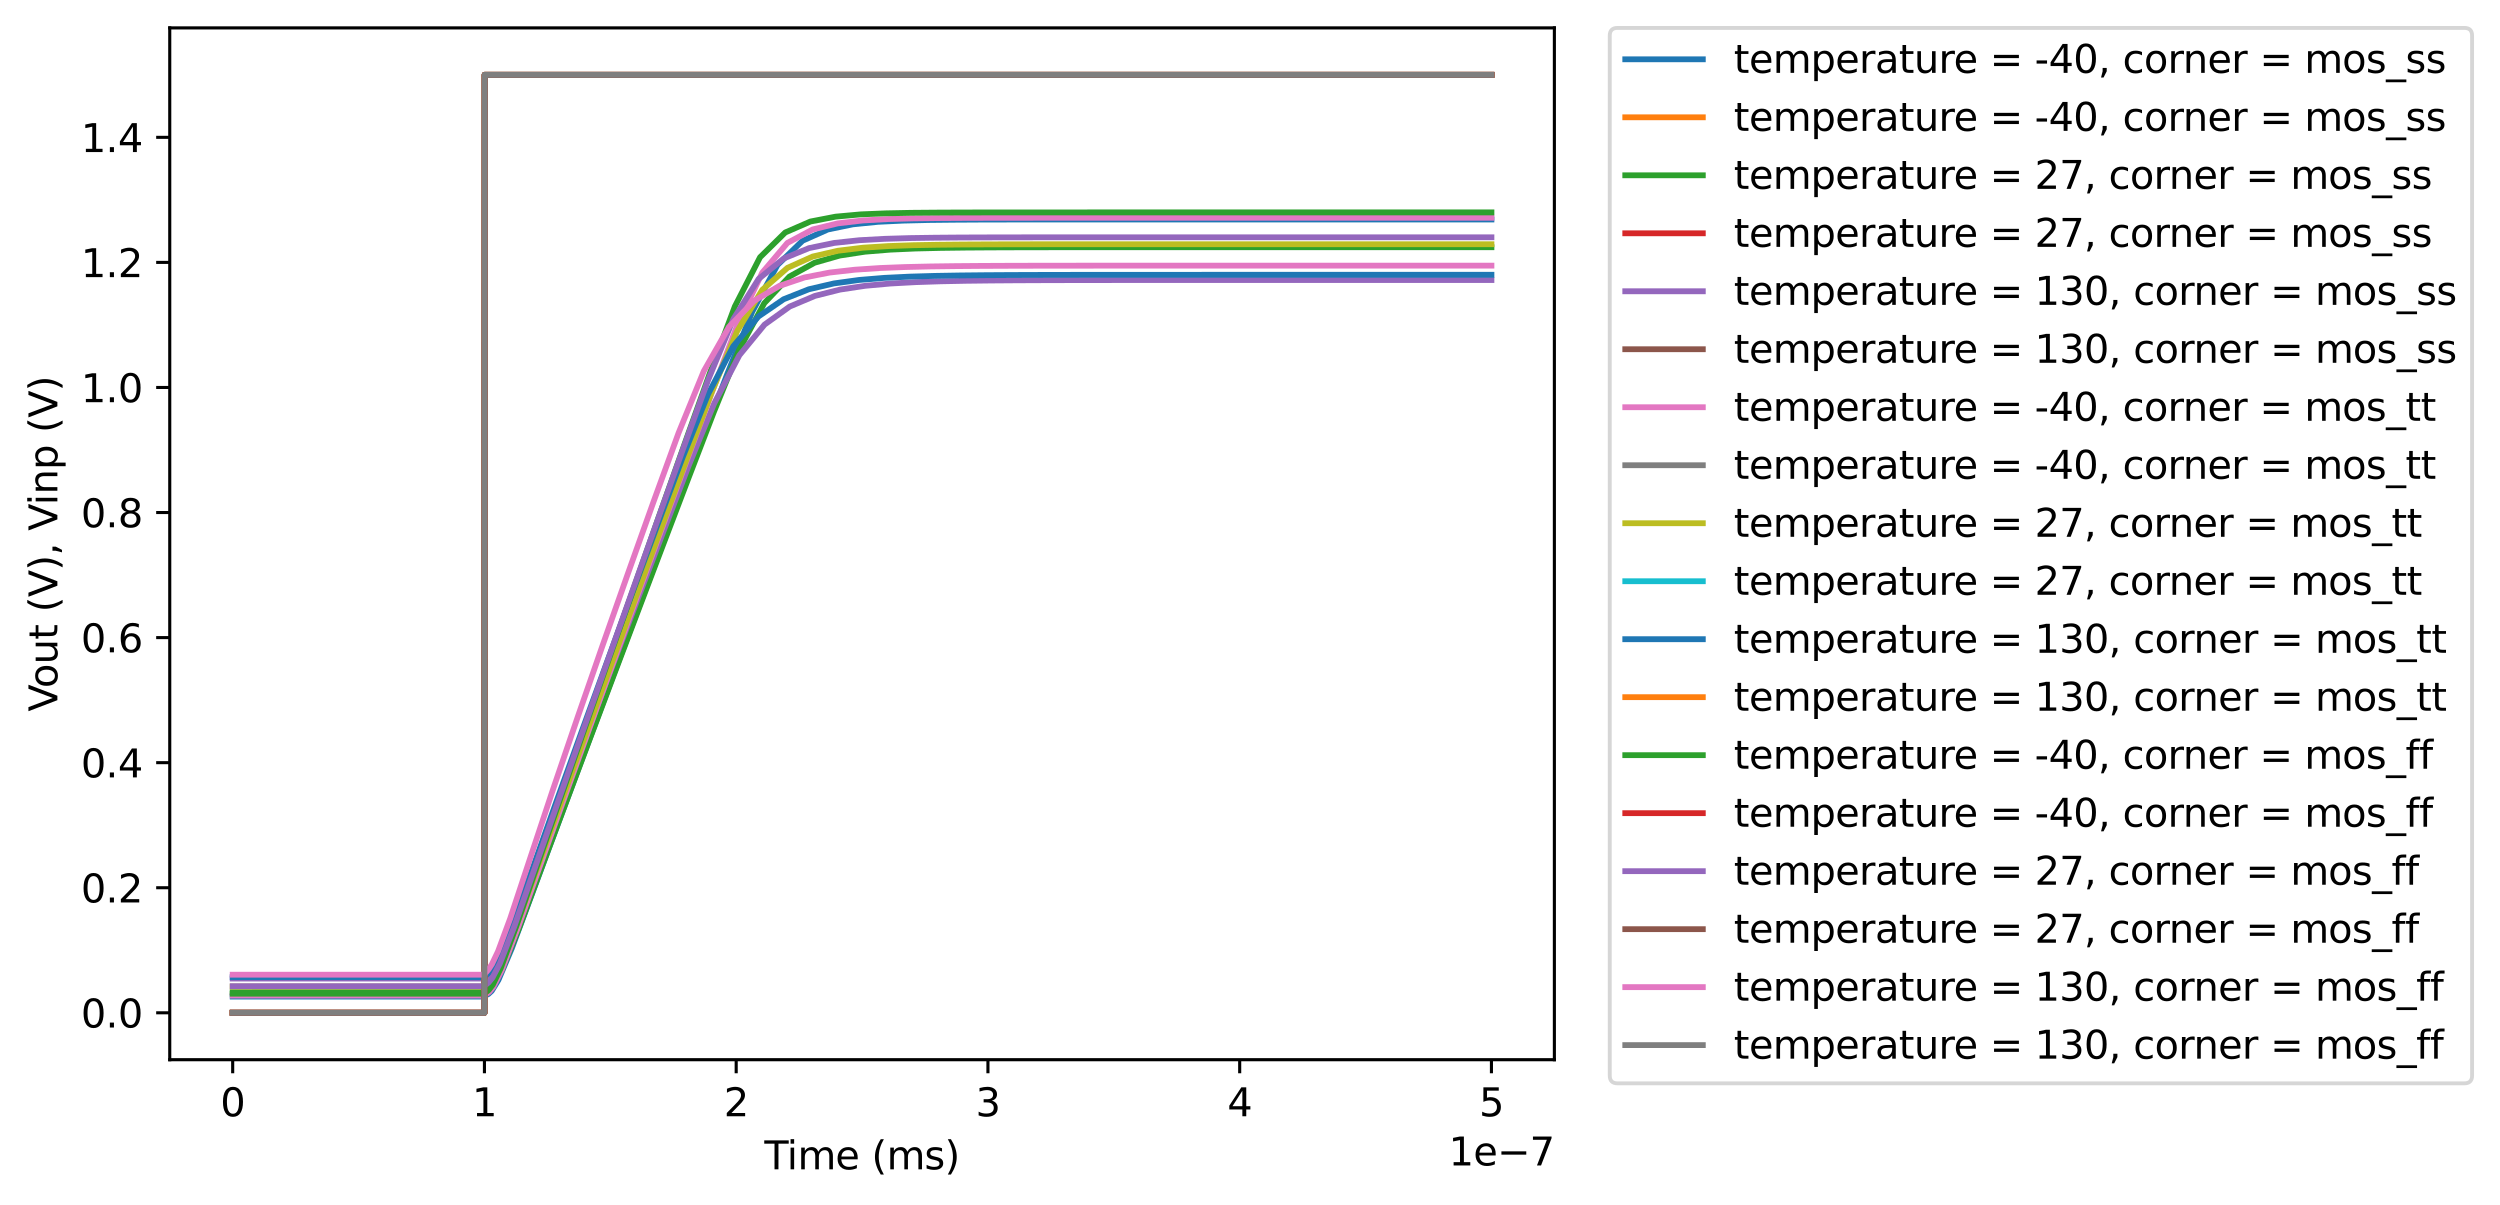 <?xml version="1.0" encoding="utf-8" standalone="no"?>
<!DOCTYPE svg PUBLIC "-//W3C//DTD SVG 1.1//EN"
  "http://www.w3.org/Graphics/SVG/1.1/DTD/svg11.dtd">
<svg xmlns:xlink="http://www.w3.org/1999/xlink" width="644.795pt" height="310.868pt" viewBox="0 0 644.795 310.868" xmlns="http://www.w3.org/2000/svg" version="1.1">
 <defs>
  <style type="text/css">*{stroke-linejoin: round; stroke-linecap: butt}</style>
 </defs>
 <g id="figure_1">
  <g id="patch_1">
   <path d="M 0 310.868 
L 644.795 310.868 
L 644.795 0 
L 0 0 
z
" style="fill: #ffffff"/>
  </g>
  <g id="axes_1">
   <g id="patch_2">
    <path d="M 43.781 273.312 
L 400.901 273.312 
L 400.901 7.2 
L 43.781 7.2 
z
" style="fill: #ffffff"/>
   </g>
   <g id="matplotlib.axis_1">
    <g id="xtick_1">
     <g id="line2d_1">
      <defs>
       <path id="m3deb9900ad" d="M 0 0 
L 0 3.5 
" style="stroke: #000000; stroke-width: 0.8"/>
      </defs>
      <g>
       <use xlink:href="#m3deb9900ad" x="60.014" y="273.312" style="stroke: #000000; stroke-width: 0.8"/>
      </g>
     </g>
     <g id="text_1">
      <!-- 0 -->
      <g transform="translate(56.833 287.91) scale(0.1 -0.1)">
       <defs>
        <path id="DejaVuSans-30" d="M 2034 4250 
Q 1547 4250 1301 3770 
Q 1056 3291 1056 2328 
Q 1056 1369 1301 889 
Q 1547 409 2034 409 
Q 2525 409 2770 889 
Q 3016 1369 3016 2328 
Q 3016 3291 2770 3770 
Q 2525 4250 2034 4250 
z
M 2034 4750 
Q 2819 4750 3233 4129 
Q 3647 3509 3647 2328 
Q 3647 1150 3233 529 
Q 2819 -91 2034 -91 
Q 1250 -91 836 529 
Q 422 1150 422 2328 
Q 422 3509 836 4129 
Q 1250 4750 2034 4750 
z
" transform="scale(0.016)"/>
       </defs>
       <use xlink:href="#DejaVuSans-30"/>
      </g>
     </g>
    </g>
    <g id="xtick_2">
     <g id="line2d_2">
      <g>
       <use xlink:href="#m3deb9900ad" x="124.945" y="273.312" style="stroke: #000000; stroke-width: 0.8"/>
      </g>
     </g>
     <g id="text_2">
      <!-- 1 -->
      <g transform="translate(121.764 287.91) scale(0.1 -0.1)">
       <defs>
        <path id="DejaVuSans-31" d="M 794 531 
L 1825 531 
L 1825 4091 
L 703 3866 
L 703 4441 
L 1819 4666 
L 2450 4666 
L 2450 531 
L 3481 531 
L 3481 0 
L 794 0 
L 794 531 
z
" transform="scale(0.016)"/>
       </defs>
       <use xlink:href="#DejaVuSans-31"/>
      </g>
     </g>
    </g>
    <g id="xtick_3">
     <g id="line2d_3">
      <g>
       <use xlink:href="#m3deb9900ad" x="189.876" y="273.312" style="stroke: #000000; stroke-width: 0.8"/>
      </g>
     </g>
     <g id="text_3">
      <!-- 2 -->
      <g transform="translate(186.695 287.91) scale(0.1 -0.1)">
       <defs>
        <path id="DejaVuSans-32" d="M 1228 531 
L 3431 531 
L 3431 0 
L 469 0 
L 469 531 
Q 828 903 1448 1529 
Q 2069 2156 2228 2338 
Q 2531 2678 2651 2914 
Q 2772 3150 2772 3378 
Q 2772 3750 2511 3984 
Q 2250 4219 1831 4219 
Q 1534 4219 1204 4116 
Q 875 4013 500 3803 
L 500 4441 
Q 881 4594 1212 4672 
Q 1544 4750 1819 4750 
Q 2544 4750 2975 4387 
Q 3406 4025 3406 3419 
Q 3406 3131 3298 2873 
Q 3191 2616 2906 2266 
Q 2828 2175 2409 1742 
Q 1991 1309 1228 531 
z
" transform="scale(0.016)"/>
       </defs>
       <use xlink:href="#DejaVuSans-32"/>
      </g>
     </g>
    </g>
    <g id="xtick_4">
     <g id="line2d_4">
      <g>
       <use xlink:href="#m3deb9900ad" x="254.807" y="273.312" style="stroke: #000000; stroke-width: 0.8"/>
      </g>
     </g>
     <g id="text_4">
      <!-- 3 -->
      <g transform="translate(251.625 287.91) scale(0.1 -0.1)">
       <defs>
        <path id="DejaVuSans-33" d="M 2597 2516 
Q 3050 2419 3304 2112 
Q 3559 1806 3559 1356 
Q 3559 666 3084 287 
Q 2609 -91 1734 -91 
Q 1441 -91 1130 -33 
Q 819 25 488 141 
L 488 750 
Q 750 597 1062 519 
Q 1375 441 1716 441 
Q 2309 441 2620 675 
Q 2931 909 2931 1356 
Q 2931 1769 2642 2001 
Q 2353 2234 1838 2234 
L 1294 2234 
L 1294 2753 
L 1863 2753 
Q 2328 2753 2575 2939 
Q 2822 3125 2822 3475 
Q 2822 3834 2567 4026 
Q 2313 4219 1838 4219 
Q 1578 4219 1281 4162 
Q 984 4106 628 3988 
L 628 4550 
Q 988 4650 1302 4700 
Q 1616 4750 1894 4750 
Q 2613 4750 3031 4423 
Q 3450 4097 3450 3541 
Q 3450 3153 3228 2886 
Q 3006 2619 2597 2516 
z
" transform="scale(0.016)"/>
       </defs>
       <use xlink:href="#DejaVuSans-33"/>
      </g>
     </g>
    </g>
    <g id="xtick_5">
     <g id="line2d_5">
      <g>
       <use xlink:href="#m3deb9900ad" x="319.738" y="273.312" style="stroke: #000000; stroke-width: 0.8"/>
      </g>
     </g>
     <g id="text_5">
      <!-- 4 -->
      <g transform="translate(316.556 287.91) scale(0.1 -0.1)">
       <defs>
        <path id="DejaVuSans-34" d="M 2419 4116 
L 825 1625 
L 2419 1625 
L 2419 4116 
z
M 2253 4666 
L 3047 4666 
L 3047 1625 
L 3713 1625 
L 3713 1100 
L 3047 1100 
L 3047 0 
L 2419 0 
L 2419 1100 
L 313 1100 
L 313 1709 
L 2253 4666 
z
" transform="scale(0.016)"/>
       </defs>
       <use xlink:href="#DejaVuSans-34"/>
      </g>
     </g>
    </g>
    <g id="xtick_6">
     <g id="line2d_6">
      <g>
       <use xlink:href="#m3deb9900ad" x="384.669" y="273.312" style="stroke: #000000; stroke-width: 0.8"/>
      </g>
     </g>
     <g id="text_6">
      <!-- 5 -->
      <g transform="translate(381.487 287.91) scale(0.1 -0.1)">
       <defs>
        <path id="DejaVuSans-35" d="M 691 4666 
L 3169 4666 
L 3169 4134 
L 1269 4134 
L 1269 2991 
Q 1406 3038 1543 3061 
Q 1681 3084 1819 3084 
Q 2600 3084 3056 2656 
Q 3513 2228 3513 1497 
Q 3513 744 3044 326 
Q 2575 -91 1722 -91 
Q 1428 -91 1123 -41 
Q 819 9 494 109 
L 494 744 
Q 775 591 1075 516 
Q 1375 441 1709 441 
Q 2250 441 2565 725 
Q 2881 1009 2881 1497 
Q 2881 1984 2565 2268 
Q 2250 2553 1709 2553 
Q 1456 2553 1204 2497 
Q 953 2441 691 2322 
L 691 4666 
z
" transform="scale(0.016)"/>
       </defs>
       <use xlink:href="#DejaVuSans-35"/>
      </g>
     </g>
    </g>
    <g id="text_7">
     <!-- Time (ms) -->
     <g transform="translate(197.142 301.589) scale(0.1 -0.1)">
      <defs>
       <path id="DejaVuSans-54" d="M -19 4666 
L 3928 4666 
L 3928 4134 
L 2272 4134 
L 2272 0 
L 1638 0 
L 1638 4134 
L -19 4134 
L -19 4666 
z
" transform="scale(0.016)"/>
       <path id="DejaVuSans-69" d="M 603 3500 
L 1178 3500 
L 1178 0 
L 603 0 
L 603 3500 
z
M 603 4863 
L 1178 4863 
L 1178 4134 
L 603 4134 
L 603 4863 
z
" transform="scale(0.016)"/>
       <path id="DejaVuSans-6d" d="M 3328 2828 
Q 3544 3216 3844 3400 
Q 4144 3584 4550 3584 
Q 5097 3584 5394 3201 
Q 5691 2819 5691 2113 
L 5691 0 
L 5113 0 
L 5113 2094 
Q 5113 2597 4934 2840 
Q 4756 3084 4391 3084 
Q 3944 3084 3684 2787 
Q 3425 2491 3425 1978 
L 3425 0 
L 2847 0 
L 2847 2094 
Q 2847 2600 2669 2842 
Q 2491 3084 2119 3084 
Q 1678 3084 1418 2786 
Q 1159 2488 1159 1978 
L 1159 0 
L 581 0 
L 581 3500 
L 1159 3500 
L 1159 2956 
Q 1356 3278 1631 3431 
Q 1906 3584 2284 3584 
Q 2666 3584 2933 3390 
Q 3200 3197 3328 2828 
z
" transform="scale(0.016)"/>
       <path id="DejaVuSans-65" d="M 3597 1894 
L 3597 1613 
L 953 1613 
Q 991 1019 1311 708 
Q 1631 397 2203 397 
Q 2534 397 2845 478 
Q 3156 559 3463 722 
L 3463 178 
Q 3153 47 2828 -22 
Q 2503 -91 2169 -91 
Q 1331 -91 842 396 
Q 353 884 353 1716 
Q 353 2575 817 3079 
Q 1281 3584 2069 3584 
Q 2775 3584 3186 3129 
Q 3597 2675 3597 1894 
z
M 3022 2063 
Q 3016 2534 2758 2815 
Q 2500 3097 2075 3097 
Q 1594 3097 1305 2825 
Q 1016 2553 972 2059 
L 3022 2063 
z
" transform="scale(0.016)"/>
       <path id="DejaVuSans-20" transform="scale(0.016)"/>
       <path id="DejaVuSans-28" d="M 1984 4856 
Q 1566 4138 1362 3434 
Q 1159 2731 1159 2009 
Q 1159 1288 1364 580 
Q 1569 -128 1984 -844 
L 1484 -844 
Q 1016 -109 783 600 
Q 550 1309 550 2009 
Q 550 2706 781 3412 
Q 1013 4119 1484 4856 
L 1984 4856 
z
" transform="scale(0.016)"/>
       <path id="DejaVuSans-73" d="M 2834 3397 
L 2834 2853 
Q 2591 2978 2328 3040 
Q 2066 3103 1784 3103 
Q 1356 3103 1142 2972 
Q 928 2841 928 2578 
Q 928 2378 1081 2264 
Q 1234 2150 1697 2047 
L 1894 2003 
Q 2506 1872 2764 1633 
Q 3022 1394 3022 966 
Q 3022 478 2636 193 
Q 2250 -91 1575 -91 
Q 1294 -91 989 -36 
Q 684 19 347 128 
L 347 722 
Q 666 556 975 473 
Q 1284 391 1588 391 
Q 1994 391 2212 530 
Q 2431 669 2431 922 
Q 2431 1156 2273 1281 
Q 2116 1406 1581 1522 
L 1381 1569 
Q 847 1681 609 1914 
Q 372 2147 372 2553 
Q 372 3047 722 3315 
Q 1072 3584 1716 3584 
Q 2034 3584 2315 3537 
Q 2597 3491 2834 3397 
z
" transform="scale(0.016)"/>
       <path id="DejaVuSans-29" d="M 513 4856 
L 1013 4856 
Q 1481 4119 1714 3412 
Q 1947 2706 1947 2009 
Q 1947 1309 1714 600 
Q 1481 -109 1013 -844 
L 513 -844 
Q 928 -128 1133 580 
Q 1338 1288 1338 2009 
Q 1338 2731 1133 3434 
Q 928 4138 513 4856 
z
" transform="scale(0.016)"/>
      </defs>
      <use xlink:href="#DejaVuSans-54"/>
      <use xlink:href="#DejaVuSans-69" x="57.959"/>
      <use xlink:href="#DejaVuSans-6d" x="85.742"/>
      <use xlink:href="#DejaVuSans-65" x="183.154"/>
      <use xlink:href="#DejaVuSans-20" x="244.678"/>
      <use xlink:href="#DejaVuSans-28" x="276.465"/>
      <use xlink:href="#DejaVuSans-6d" x="315.479"/>
      <use xlink:href="#DejaVuSans-73" x="412.891"/>
      <use xlink:href="#DejaVuSans-29" x="464.99"/>
     </g>
    </g>
    <g id="text_8">
     <!-- 1e−7 -->
     <g transform="translate(373.643 300.589) scale(0.1 -0.1)">
      <defs>
       <path id="DejaVuSans-2212" d="M 678 2272 
L 4684 2272 
L 4684 1741 
L 678 1741 
L 678 2272 
z
" transform="scale(0.016)"/>
       <path id="DejaVuSans-37" d="M 525 4666 
L 3525 4666 
L 3525 4397 
L 1831 0 
L 1172 0 
L 2766 4134 
L 525 4134 
L 525 4666 
z
" transform="scale(0.016)"/>
      </defs>
      <use xlink:href="#DejaVuSans-31"/>
      <use xlink:href="#DejaVuSans-65" x="63.623"/>
      <use xlink:href="#DejaVuSans-2212" x="125.146"/>
      <use xlink:href="#DejaVuSans-37" x="208.936"/>
     </g>
    </g>
   </g>
   <g id="matplotlib.axis_2">
    <g id="ytick_1">
     <g id="line2d_7">
      <defs>
       <path id="m801e5f3466" d="M 0 0 
L -3.5 0 
" style="stroke: #000000; stroke-width: 0.8"/>
      </defs>
      <g>
       <use xlink:href="#m801e5f3466" x="43.781" y="261.216" style="stroke: #000000; stroke-width: 0.8"/>
      </g>
     </g>
     <g id="text_9">
      <!-- 0.0 -->
      <g transform="translate(20.878 265.015) scale(0.1 -0.1)">
       <defs>
        <path id="DejaVuSans-2e" d="M 684 794 
L 1344 794 
L 1344 0 
L 684 0 
L 684 794 
z
" transform="scale(0.016)"/>
       </defs>
       <use xlink:href="#DejaVuSans-30"/>
       <use xlink:href="#DejaVuSans-2e" x="63.623"/>
       <use xlink:href="#DejaVuSans-30" x="95.41"/>
      </g>
     </g>
    </g>
    <g id="ytick_2">
     <g id="line2d_8">
      <g>
       <use xlink:href="#m801e5f3466" x="43.781" y="228.96" style="stroke: #000000; stroke-width: 0.8"/>
      </g>
     </g>
     <g id="text_10">
      <!-- 0.2 -->
      <g transform="translate(20.878 232.759) scale(0.1 -0.1)">
       <use xlink:href="#DejaVuSans-30"/>
       <use xlink:href="#DejaVuSans-2e" x="63.623"/>
       <use xlink:href="#DejaVuSans-32" x="95.41"/>
      </g>
     </g>
    </g>
    <g id="ytick_3">
     <g id="line2d_9">
      <g>
       <use xlink:href="#m801e5f3466" x="43.781" y="196.704" style="stroke: #000000; stroke-width: 0.8"/>
      </g>
     </g>
     <g id="text_11">
      <!-- 0.4 -->
      <g transform="translate(20.878 200.503) scale(0.1 -0.1)">
       <use xlink:href="#DejaVuSans-30"/>
       <use xlink:href="#DejaVuSans-2e" x="63.623"/>
       <use xlink:href="#DejaVuSans-34" x="95.41"/>
      </g>
     </g>
    </g>
    <g id="ytick_4">
     <g id="line2d_10">
      <g>
       <use xlink:href="#m801e5f3466" x="43.781" y="164.448" style="stroke: #000000; stroke-width: 0.8"/>
      </g>
     </g>
     <g id="text_12">
      <!-- 0.6 -->
      <g transform="translate(20.878 168.247) scale(0.1 -0.1)">
       <defs>
        <path id="DejaVuSans-36" d="M 2113 2584 
Q 1688 2584 1439 2293 
Q 1191 2003 1191 1497 
Q 1191 994 1439 701 
Q 1688 409 2113 409 
Q 2538 409 2786 701 
Q 3034 994 3034 1497 
Q 3034 2003 2786 2293 
Q 2538 2584 2113 2584 
z
M 3366 4563 
L 3366 3988 
Q 3128 4100 2886 4159 
Q 2644 4219 2406 4219 
Q 1781 4219 1451 3797 
Q 1122 3375 1075 2522 
Q 1259 2794 1537 2939 
Q 1816 3084 2150 3084 
Q 2853 3084 3261 2657 
Q 3669 2231 3669 1497 
Q 3669 778 3244 343 
Q 2819 -91 2113 -91 
Q 1303 -91 875 529 
Q 447 1150 447 2328 
Q 447 3434 972 4092 
Q 1497 4750 2381 4750 
Q 2619 4750 2861 4703 
Q 3103 4656 3366 4563 
z
" transform="scale(0.016)"/>
       </defs>
       <use xlink:href="#DejaVuSans-30"/>
       <use xlink:href="#DejaVuSans-2e" x="63.623"/>
       <use xlink:href="#DejaVuSans-36" x="95.41"/>
      </g>
     </g>
    </g>
    <g id="ytick_5">
     <g id="line2d_11">
      <g>
       <use xlink:href="#m801e5f3466" x="43.781" y="132.192" style="stroke: #000000; stroke-width: 0.8"/>
      </g>
     </g>
     <g id="text_13">
      <!-- 0.8 -->
      <g transform="translate(20.878 135.991) scale(0.1 -0.1)">
       <defs>
        <path id="DejaVuSans-38" d="M 2034 2216 
Q 1584 2216 1326 1975 
Q 1069 1734 1069 1313 
Q 1069 891 1326 650 
Q 1584 409 2034 409 
Q 2484 409 2743 651 
Q 3003 894 3003 1313 
Q 3003 1734 2745 1975 
Q 2488 2216 2034 2216 
z
M 1403 2484 
Q 997 2584 770 2862 
Q 544 3141 544 3541 
Q 544 4100 942 4425 
Q 1341 4750 2034 4750 
Q 2731 4750 3128 4425 
Q 3525 4100 3525 3541 
Q 3525 3141 3298 2862 
Q 3072 2584 2669 2484 
Q 3125 2378 3379 2068 
Q 3634 1759 3634 1313 
Q 3634 634 3220 271 
Q 2806 -91 2034 -91 
Q 1263 -91 848 271 
Q 434 634 434 1313 
Q 434 1759 690 2068 
Q 947 2378 1403 2484 
z
M 1172 3481 
Q 1172 3119 1398 2916 
Q 1625 2713 2034 2713 
Q 2441 2713 2670 2916 
Q 2900 3119 2900 3481 
Q 2900 3844 2670 4047 
Q 2441 4250 2034 4250 
Q 1625 4250 1398 4047 
Q 1172 3844 1172 3481 
z
" transform="scale(0.016)"/>
       </defs>
       <use xlink:href="#DejaVuSans-30"/>
       <use xlink:href="#DejaVuSans-2e" x="63.623"/>
       <use xlink:href="#DejaVuSans-38" x="95.41"/>
      </g>
     </g>
    </g>
    <g id="ytick_6">
     <g id="line2d_12">
      <g>
       <use xlink:href="#m801e5f3466" x="43.781" y="99.936" style="stroke: #000000; stroke-width: 0.8"/>
      </g>
     </g>
     <g id="text_14">
      <!-- 1.0 -->
      <g transform="translate(20.878 103.735) scale(0.1 -0.1)">
       <use xlink:href="#DejaVuSans-31"/>
       <use xlink:href="#DejaVuSans-2e" x="63.623"/>
       <use xlink:href="#DejaVuSans-30" x="95.41"/>
      </g>
     </g>
    </g>
    <g id="ytick_7">
     <g id="line2d_13">
      <g>
       <use xlink:href="#m801e5f3466" x="43.781" y="67.68" style="stroke: #000000; stroke-width: 0.8"/>
      </g>
     </g>
     <g id="text_15">
      <!-- 1.2 -->
      <g transform="translate(20.878 71.479) scale(0.1 -0.1)">
       <use xlink:href="#DejaVuSans-31"/>
       <use xlink:href="#DejaVuSans-2e" x="63.623"/>
       <use xlink:href="#DejaVuSans-32" x="95.41"/>
      </g>
     </g>
    </g>
    <g id="ytick_8">
     <g id="line2d_14">
      <g>
       <use xlink:href="#m801e5f3466" x="43.781" y="35.424" style="stroke: #000000; stroke-width: 0.8"/>
      </g>
     </g>
     <g id="text_16">
      <!-- 1.4 -->
      <g transform="translate(20.878 39.223) scale(0.1 -0.1)">
       <use xlink:href="#DejaVuSans-31"/>
       <use xlink:href="#DejaVuSans-2e" x="63.623"/>
       <use xlink:href="#DejaVuSans-34" x="95.41"/>
      </g>
     </g>
    </g>
    <g id="text_17">
     <!-- Vout (V), Vinp (V) -->
     <g transform="translate(14.798 183.517) rotate(-90) scale(0.1 -0.1)">
      <defs>
       <path id="DejaVuSans-56" d="M 1831 0 
L 50 4666 
L 709 4666 
L 2188 738 
L 3669 4666 
L 4325 4666 
L 2547 0 
L 1831 0 
z
" transform="scale(0.016)"/>
       <path id="DejaVuSans-6f" d="M 1959 3097 
Q 1497 3097 1228 2736 
Q 959 2375 959 1747 
Q 959 1119 1226 758 
Q 1494 397 1959 397 
Q 2419 397 2687 759 
Q 2956 1122 2956 1747 
Q 2956 2369 2687 2733 
Q 2419 3097 1959 3097 
z
M 1959 3584 
Q 2709 3584 3137 3096 
Q 3566 2609 3566 1747 
Q 3566 888 3137 398 
Q 2709 -91 1959 -91 
Q 1206 -91 779 398 
Q 353 888 353 1747 
Q 353 2609 779 3096 
Q 1206 3584 1959 3584 
z
" transform="scale(0.016)"/>
       <path id="DejaVuSans-75" d="M 544 1381 
L 544 3500 
L 1119 3500 
L 1119 1403 
Q 1119 906 1312 657 
Q 1506 409 1894 409 
Q 2359 409 2629 706 
Q 2900 1003 2900 1516 
L 2900 3500 
L 3475 3500 
L 3475 0 
L 2900 0 
L 2900 538 
Q 2691 219 2414 64 
Q 2138 -91 1772 -91 
Q 1169 -91 856 284 
Q 544 659 544 1381 
z
M 1991 3584 
L 1991 3584 
z
" transform="scale(0.016)"/>
       <path id="DejaVuSans-74" d="M 1172 4494 
L 1172 3500 
L 2356 3500 
L 2356 3053 
L 1172 3053 
L 1172 1153 
Q 1172 725 1289 603 
Q 1406 481 1766 481 
L 2356 481 
L 2356 0 
L 1766 0 
Q 1100 0 847 248 
Q 594 497 594 1153 
L 594 3053 
L 172 3053 
L 172 3500 
L 594 3500 
L 594 4494 
L 1172 4494 
z
" transform="scale(0.016)"/>
       <path id="DejaVuSans-2c" d="M 750 794 
L 1409 794 
L 1409 256 
L 897 -744 
L 494 -744 
L 750 256 
L 750 794 
z
" transform="scale(0.016)"/>
       <path id="DejaVuSans-6e" d="M 3513 2113 
L 3513 0 
L 2938 0 
L 2938 2094 
Q 2938 2591 2744 2837 
Q 2550 3084 2163 3084 
Q 1697 3084 1428 2787 
Q 1159 2491 1159 1978 
L 1159 0 
L 581 0 
L 581 3500 
L 1159 3500 
L 1159 2956 
Q 1366 3272 1645 3428 
Q 1925 3584 2291 3584 
Q 2894 3584 3203 3211 
Q 3513 2838 3513 2113 
z
" transform="scale(0.016)"/>
       <path id="DejaVuSans-70" d="M 1159 525 
L 1159 -1331 
L 581 -1331 
L 581 3500 
L 1159 3500 
L 1159 2969 
Q 1341 3281 1617 3432 
Q 1894 3584 2278 3584 
Q 2916 3584 3314 3078 
Q 3713 2572 3713 1747 
Q 3713 922 3314 415 
Q 2916 -91 2278 -91 
Q 1894 -91 1617 61 
Q 1341 213 1159 525 
z
M 3116 1747 
Q 3116 2381 2855 2742 
Q 2594 3103 2138 3103 
Q 1681 3103 1420 2742 
Q 1159 2381 1159 1747 
Q 1159 1113 1420 752 
Q 1681 391 2138 391 
Q 2594 391 2855 752 
Q 3116 1113 3116 1747 
z
" transform="scale(0.016)"/>
      </defs>
      <use xlink:href="#DejaVuSans-56"/>
      <use xlink:href="#DejaVuSans-6f" x="60.658"/>
      <use xlink:href="#DejaVuSans-75" x="121.84"/>
      <use xlink:href="#DejaVuSans-74" x="185.219"/>
      <use xlink:href="#DejaVuSans-20" x="224.428"/>
      <use xlink:href="#DejaVuSans-28" x="256.215"/>
      <use xlink:href="#DejaVuSans-56" x="295.229"/>
      <use xlink:href="#DejaVuSans-29" x="363.637"/>
      <use xlink:href="#DejaVuSans-2c" x="402.65"/>
      <use xlink:href="#DejaVuSans-20" x="434.438"/>
      <use xlink:href="#DejaVuSans-56" x="466.225"/>
      <use xlink:href="#DejaVuSans-69" x="532.383"/>
      <use xlink:href="#DejaVuSans-6e" x="560.166"/>
      <use xlink:href="#DejaVuSans-70" x="623.545"/>
      <use xlink:href="#DejaVuSans-20" x="687.021"/>
      <use xlink:href="#DejaVuSans-28" x="718.809"/>
      <use xlink:href="#DejaVuSans-56" x="757.822"/>
      <use xlink:href="#DejaVuSans-29" x="826.23"/>
     </g>
    </g>
   </g>
   <g id="line2d_15">
    <path d="M 60.014 257.027 
L 60.046 257.027 
L 60.079 257.027 
L 60.144 257.027 
L 60.274 257.027 
L 60.533 257.027 
L 61.053 257.027 
L 62.092 257.027 
L 64.17 257.027 
L 68.325 257.027 
L 74.818 257.027 
L 81.311 257.027 
L 87.804 257.027 
L 94.297 257.027 
L 100.791 257.027 
L 107.284 257.027 
L 113.777 257.026 
L 120.27 257.026 
L 124.945 257.026 
L 124.951 256.998 
L 124.964 256.94 
L 124.99 256.754 
L 125.01 256.605 
L 125.014 256.608 
L 125.021 256.614 
L 125.036 256.622 
L 125.065 256.637 
L 125.113 256.663 
L 125.189 256.669 
L 125.32 256.65 
L 125.536 256.589 
L 125.966 256.37 
L 126.827 255.573 
L 128.549 252.771 
L 131.993 244.623 
L 136.35 232.888 
L 142.07 217.44 
L 148.563 199.962 
L 155.056 182.537 
L 161.549 165.175 
L 168.042 147.884 
L 174.536 130.677 
L 181.029 113.571 
L 187.522 96.602 
L 194.015 80.4 
L 200.508 68.371 
L 207.001 62.085 
L 213.494 59.193 
L 219.987 57.855 
L 226.48 57.206 
L 232.973 56.9 
L 239.466 56.744 
L 245.96 56.674 
L 252.453 56.636 
L 258.946 56.621 
L 265.439 56.611 
L 271.932 56.608 
L 278.425 56.605 
L 284.918 56.605 
L 291.411 56.604 
L 297.904 56.604 
L 304.397 56.604 
L 310.89 56.604 
L 317.384 56.604 
L 323.877 56.604 
L 330.37 56.604 
L 336.863 56.604 
L 343.356 56.604 
L 349.849 56.604 
L 356.342 56.604 
L 362.835 56.604 
L 369.328 56.604 
L 375.821 56.604 
L 382.314 56.604 
L 384.669 56.604 
" clip-path="url(#p16e4e017fa)" style="fill: none; stroke: #1f77b4; stroke-width: 1.5; stroke-linecap: square"/>
   </g>
   <g id="line2d_16">
    <path d="M 60.014 261.216 
L 60.046 261.216 
L 60.079 261.216 
L 60.144 261.216 
L 60.274 261.216 
L 60.533 261.216 
L 61.053 261.216 
L 62.092 261.216 
L 64.17 261.216 
L 68.325 261.216 
L 74.818 261.216 
L 81.311 261.216 
L 87.804 261.216 
L 94.297 261.216 
L 100.791 261.216 
L 107.284 261.216 
L 113.777 261.216 
L 120.27 261.216 
L 124.945 261.216 
L 124.951 237.024 
L 124.964 188.64 
L 124.99 91.872 
L 125.01 19.296 
L 125.014 19.296 
L 125.021 19.296 
L 125.036 19.296 
L 125.065 19.296 
L 125.113 19.296 
L 125.189 19.296 
L 125.32 19.296 
L 125.536 19.296 
L 125.966 19.296 
L 126.827 19.296 
L 128.549 19.296 
L 131.993 19.296 
L 136.35 19.296 
L 142.07 19.296 
L 148.563 19.296 
L 155.056 19.296 
L 161.549 19.296 
L 168.042 19.296 
L 174.536 19.296 
L 181.029 19.296 
L 187.522 19.296 
L 194.015 19.296 
L 200.508 19.296 
L 207.001 19.296 
L 213.494 19.296 
L 219.987 19.296 
L 226.48 19.296 
L 232.973 19.296 
L 239.466 19.296 
L 245.96 19.296 
L 252.453 19.296 
L 258.946 19.296 
L 265.439 19.296 
L 271.932 19.296 
L 278.425 19.296 
L 284.918 19.296 
L 291.411 19.296 
L 297.904 19.296 
L 304.397 19.296 
L 310.89 19.296 
L 317.384 19.296 
L 323.877 19.296 
L 330.37 19.296 
L 336.863 19.296 
L 343.356 19.296 
L 349.849 19.296 
L 356.342 19.296 
L 362.835 19.296 
L 369.328 19.296 
L 375.821 19.296 
L 382.314 19.296 
L 384.669 19.296 
" clip-path="url(#p16e4e017fa)" style="fill: none; stroke: #ff7f0e; stroke-width: 1.5; stroke-linecap: square"/>
   </g>
   <g id="line2d_17">
    <path d="M 60.014 255.908 
L 60.046 255.908 
L 60.079 255.908 
L 60.144 255.908 
L 60.274 255.908 
L 60.533 255.908 
L 61.053 255.908 
L 62.092 255.908 
L 64.17 255.908 
L 68.325 255.907 
L 74.818 255.906 
L 81.311 255.905 
L 87.804 255.905 
L 94.297 255.904 
L 100.791 255.903 
L 107.284 255.902 
L 113.777 255.901 
L 120.27 255.9 
L 124.945 255.9 
L 124.951 255.871 
L 124.964 255.81 
L 124.99 255.622 
L 125.01 255.474 
L 125.014 255.477 
L 125.024 255.483 
L 125.042 255.493 
L 125.079 255.522 
L 125.133 255.537 
L 125.223 255.532 
L 125.359 255.506 
L 125.63 255.414 
L 126.174 255.097 
L 127.26 253.973 
L 129.433 250.169 
L 133.778 239.604 
L 138.685 226.437 
L 145.178 209.078 
L 151.671 191.763 
L 158.164 174.501 
L 164.657 157.298 
L 171.15 140.163 
L 177.643 123.112 
L 184.136 106.198 
L 190.629 90.243 
L 197.122 78.191 
L 203.615 71.325 
L 210.109 67.761 
L 216.602 65.908 
L 223.095 64.917 
L 229.588 64.388 
L 236.081 64.097 
L 242.574 63.943 
L 249.067 63.858 
L 255.56 63.813 
L 262.053 63.788 
L 268.546 63.775 
L 275.039 63.767 
L 281.533 63.763 
L 288.026 63.761 
L 294.519 63.76 
L 301.012 63.759 
L 307.505 63.759 
L 313.998 63.759 
L 320.491 63.759 
L 326.984 63.759 
L 333.477 63.759 
L 339.97 63.759 
L 346.463 63.759 
L 352.957 63.759 
L 359.45 63.759 
L 365.943 63.759 
L 372.436 63.759 
L 378.929 63.759 
L 384.669 63.759 
" clip-path="url(#p16e4e017fa)" style="fill: none; stroke: #2ca02c; stroke-width: 1.5; stroke-linecap: square"/>
   </g>
   <g id="line2d_18">
    <path d="M 60.014 261.216 
L 60.046 261.216 
L 60.079 261.216 
L 60.144 261.216 
L 60.274 261.216 
L 60.533 261.216 
L 61.053 261.216 
L 62.092 261.216 
L 64.17 261.216 
L 68.325 261.216 
L 74.818 261.216 
L 81.311 261.216 
L 87.804 261.216 
L 94.297 261.216 
L 100.791 261.216 
L 107.284 261.216 
L 113.777 261.216 
L 120.27 261.216 
L 124.945 261.216 
L 124.951 237.024 
L 124.964 188.64 
L 124.99 91.872 
L 125.01 19.296 
L 125.014 19.296 
L 125.024 19.296 
L 125.042 19.296 
L 125.079 19.296 
L 125.133 19.296 
L 125.223 19.296 
L 125.359 19.296 
L 125.63 19.296 
L 126.174 19.296 
L 127.26 19.296 
L 129.433 19.296 
L 133.778 19.296 
L 138.685 19.296 
L 145.178 19.296 
L 151.671 19.296 
L 158.164 19.296 
L 164.657 19.296 
L 171.15 19.296 
L 177.643 19.296 
L 184.136 19.296 
L 190.629 19.296 
L 197.122 19.296 
L 203.615 19.296 
L 210.109 19.296 
L 216.602 19.296 
L 223.095 19.296 
L 229.588 19.296 
L 236.081 19.296 
L 242.574 19.296 
L 249.067 19.296 
L 255.56 19.296 
L 262.053 19.296 
L 268.546 19.296 
L 275.039 19.296 
L 281.533 19.296 
L 288.026 19.296 
L 294.519 19.296 
L 301.012 19.296 
L 307.505 19.296 
L 313.998 19.296 
L 320.491 19.296 
L 326.984 19.296 
L 333.477 19.296 
L 339.97 19.296 
L 346.463 19.296 
L 352.957 19.296 
L 359.45 19.296 
L 365.943 19.296 
L 372.436 19.296 
L 378.929 19.296 
L 384.669 19.296 
" clip-path="url(#p16e4e017fa)" style="fill: none; stroke: #d62728; stroke-width: 1.5; stroke-linecap: square"/>
   </g>
   <g id="line2d_19">
    <path d="M 60.014 252.393 
L 60.046 252.393 
L 60.079 252.393 
L 60.144 252.393 
L 60.274 252.393 
L 60.533 252.393 
L 61.053 252.393 
L 62.092 252.393 
L 64.17 252.393 
L 68.325 252.393 
L 74.818 252.393 
L 81.311 252.393 
L 87.804 252.393 
L 94.297 252.393 
L 100.791 252.393 
L 107.284 252.393 
L 113.777 252.393 
L 120.27 252.393 
L 124.945 252.393 
L 124.951 252.36 
L 124.964 252.286 
L 124.99 252.096 
L 125.01 251.947 
L 125.014 251.95 
L 125.024 251.957 
L 125.042 251.978 
L 125.078 252.013 
L 125.142 252.014 
L 125.223 251.993 
L 125.358 251.945 
L 125.628 251.811 
L 126.169 251.421 
L 127.249 250.226 
L 129.19 246.943 
L 133.072 237.942 
L 138.787 222.806 
L 145.245 205.504 
L 151.738 188.216 
L 158.232 170.996 
L 164.725 153.847 
L 171.218 136.778 
L 177.711 119.885 
L 184.204 104.049 
L 190.697 91.626 
L 197.19 83.72 
L 203.683 79.063 
L 210.176 76.322 
L 216.669 74.689 
L 223.162 73.713 
L 229.656 73.125 
L 236.149 72.769 
L 242.642 72.553 
L 249.135 72.423 
L 255.628 72.343 
L 262.121 72.295 
L 268.614 72.266 
L 275.107 72.248 
L 281.6 72.238 
L 288.093 72.231 
L 294.586 72.227 
L 301.08 72.225 
L 307.573 72.223 
L 314.066 72.222 
L 320.559 72.222 
L 327.052 72.221 
L 333.545 72.221 
L 340.038 72.221 
L 346.531 72.221 
L 353.024 72.221 
L 359.517 72.221 
L 366.01 72.221 
L 372.504 72.221 
L 378.997 72.221 
L 384.669 72.221 
" clip-path="url(#p16e4e017fa)" style="fill: none; stroke: #9467bd; stroke-width: 1.5; stroke-linecap: square"/>
   </g>
   <g id="line2d_20">
    <path d="M 60.014 261.216 
L 60.046 261.216 
L 60.079 261.216 
L 60.144 261.216 
L 60.274 261.216 
L 60.533 261.216 
L 61.053 261.216 
L 62.092 261.216 
L 64.17 261.216 
L 68.325 261.216 
L 74.818 261.216 
L 81.311 261.216 
L 87.804 261.216 
L 94.297 261.216 
L 100.791 261.216 
L 107.284 261.216 
L 113.777 261.216 
L 120.27 261.216 
L 124.945 261.216 
L 124.951 237.024 
L 124.964 188.64 
L 124.99 91.872 
L 125.01 19.296 
L 125.014 19.296 
L 125.024 19.296 
L 125.042 19.296 
L 125.078 19.296 
L 125.142 19.296 
L 125.223 19.296 
L 125.358 19.296 
L 125.628 19.296 
L 126.169 19.296 
L 127.249 19.296 
L 129.19 19.296 
L 133.072 19.296 
L 138.787 19.296 
L 145.245 19.296 
L 151.738 19.296 
L 158.232 19.296 
L 164.725 19.296 
L 171.218 19.296 
L 177.711 19.296 
L 184.204 19.296 
L 190.697 19.296 
L 197.19 19.296 
L 203.683 19.296 
L 210.176 19.296 
L 216.669 19.296 
L 223.162 19.296 
L 229.656 19.296 
L 236.149 19.296 
L 242.642 19.296 
L 249.135 19.296 
L 255.628 19.296 
L 262.121 19.296 
L 268.614 19.296 
L 275.107 19.296 
L 281.6 19.296 
L 288.093 19.296 
L 294.586 19.296 
L 301.08 19.296 
L 307.573 19.296 
L 314.066 19.296 
L 320.559 19.296 
L 327.052 19.296 
L 333.545 19.296 
L 340.038 19.296 
L 346.531 19.296 
L 353.024 19.296 
L 359.517 19.296 
L 366.01 19.296 
L 372.504 19.296 
L 378.997 19.296 
L 384.669 19.296 
" clip-path="url(#p16e4e017fa)" style="fill: none; stroke: #8c564b; stroke-width: 1.5; stroke-linecap: square"/>
   </g>
   <g id="line2d_21">
    <path d="M 60.014 256.779 
L 60.046 256.779 
L 60.079 256.779 
L 60.144 256.779 
L 60.274 256.779 
L 60.533 256.779 
L 61.053 256.779 
L 62.092 256.779 
L 64.17 256.779 
L 68.325 256.779 
L 74.818 256.779 
L 81.311 256.779 
L 87.804 256.778 
L 94.297 256.778 
L 100.791 256.778 
L 107.284 256.778 
L 113.777 256.778 
L 120.27 256.778 
L 124.945 256.778 
L 124.951 256.749 
L 124.964 256.686 
L 124.99 256.492 
L 125.01 256.342 
L 125.014 256.346 
L 125.023 256.353 
L 125.041 256.362 
L 125.077 256.393 
L 125.126 256.408 
L 125.217 256.401 
L 125.353 256.368 
L 125.624 256.257 
L 126.166 255.876 
L 127.249 254.544 
L 129.416 250.212 
L 133.701 238.951 
L 138.16 226.421 
L 144.653 208.319 
L 151.146 190.263 
L 157.639 172.274 
L 164.132 154.356 
L 170.626 136.524 
L 177.119 118.792 
L 183.612 101.191 
L 190.105 84.023 
L 196.598 70.32 
L 203.091 62.646 
L 209.584 59.186 
L 216.077 57.609 
L 222.57 56.859 
L 229.063 56.498 
L 235.556 56.326 
L 242.05 56.244 
L 248.543 56.205 
L 255.036 56.186 
L 261.529 56.177 
L 268.022 56.172 
L 274.515 56.171 
L 281.008 56.169 
L 287.501 56.169 
L 293.994 56.169 
L 300.487 56.169 
L 306.98 56.169 
L 313.474 56.169 
L 319.967 56.169 
L 326.46 56.169 
L 332.953 56.169 
L 339.446 56.169 
L 345.939 56.169 
L 352.432 56.169 
L 358.925 56.169 
L 365.418 56.169 
L 371.911 56.169 
L 378.404 56.169 
L 384.669 56.169 
" clip-path="url(#p16e4e017fa)" style="fill: none; stroke: #e377c2; stroke-width: 1.5; stroke-linecap: square"/>
   </g>
   <g id="line2d_22">
    <path d="M 60.014 261.216 
L 60.046 261.216 
L 60.079 261.216 
L 60.144 261.216 
L 60.274 261.216 
L 60.533 261.216 
L 61.053 261.216 
L 62.092 261.216 
L 64.17 261.216 
L 68.325 261.216 
L 74.818 261.216 
L 81.311 261.216 
L 87.804 261.216 
L 94.297 261.216 
L 100.791 261.216 
L 107.284 261.216 
L 113.777 261.216 
L 120.27 261.216 
L 124.945 261.216 
L 124.951 237.024 
L 124.964 188.64 
L 124.99 91.872 
L 125.01 19.296 
L 125.014 19.296 
L 125.023 19.296 
L 125.041 19.296 
L 125.077 19.296 
L 125.126 19.296 
L 125.217 19.296 
L 125.353 19.296 
L 125.624 19.296 
L 126.166 19.296 
L 127.249 19.296 
L 129.416 19.296 
L 133.701 19.296 
L 138.16 19.296 
L 144.653 19.296 
L 151.146 19.296 
L 157.639 19.296 
L 164.132 19.296 
L 170.626 19.296 
L 177.119 19.296 
L 183.612 19.296 
L 190.105 19.296 
L 196.598 19.296 
L 203.091 19.296 
L 209.584 19.296 
L 216.077 19.296 
L 222.57 19.296 
L 229.063 19.296 
L 235.556 19.296 
L 242.05 19.296 
L 248.543 19.296 
L 255.036 19.296 
L 261.529 19.296 
L 268.022 19.296 
L 274.515 19.296 
L 281.008 19.296 
L 287.501 19.296 
L 293.994 19.296 
L 300.487 19.296 
L 306.98 19.296 
L 313.474 19.296 
L 319.967 19.296 
L 326.46 19.296 
L 332.953 19.296 
L 339.446 19.296 
L 345.939 19.296 
L 352.432 19.296 
L 358.925 19.296 
L 365.418 19.296 
L 371.911 19.296 
L 378.404 19.296 
L 384.669 19.296 
" clip-path="url(#p16e4e017fa)" style="fill: none; stroke: #7f7f7f; stroke-width: 1.5; stroke-linecap: square"/>
   </g>
   <g id="line2d_23">
    <path d="M 60.014 254.45 
L 60.046 254.45 
L 60.079 254.45 
L 60.144 254.45 
L 60.274 254.45 
L 60.533 254.45 
L 61.053 254.45 
L 62.092 254.45 
L 64.17 254.45 
L 68.325 254.45 
L 74.818 254.449 
L 81.311 254.449 
L 87.804 254.449 
L 94.297 254.449 
L 100.791 254.448 
L 107.284 254.448 
L 113.777 254.448 
L 120.27 254.447 
L 124.945 254.447 
L 124.951 254.418 
L 124.964 254.35 
L 124.99 254.155 
L 125.01 254.005 
L 125.014 254.009 
L 125.023 254.015 
L 125.04 254.03 
L 125.075 254.065 
L 125.129 254.073 
L 125.212 254.059 
L 125.34 254.024 
L 125.597 253.912 
L 126.111 253.562 
L 127.137 252.405 
L 129.191 248.659 
L 133.298 238.399 
L 138.172 224.926 
L 144.665 207.005 
L 151.158 189.138 
L 157.651 171.329 
L 164.144 153.586 
L 170.637 135.92 
L 177.13 118.349 
L 183.623 100.997 
L 190.117 85.432 
L 196.61 74.748 
L 203.103 69.079 
L 209.596 66.168 
L 216.089 64.677 
L 222.582 63.882 
L 229.075 63.468 
L 235.568 63.241 
L 242.061 63.124 
L 248.554 63.059 
L 255.047 63.027 
L 261.541 63.008 
L 268.034 62.999 
L 274.527 62.993 
L 281.02 62.991 
L 287.513 62.989 
L 294.006 62.988 
L 300.499 62.988 
L 306.992 62.988 
L 313.485 62.987 
L 319.978 62.987 
L 326.471 62.987 
L 332.965 62.987 
L 339.458 62.987 
L 345.951 62.987 
L 352.444 62.987 
L 358.937 62.987 
L 365.43 62.987 
L 371.923 62.987 
L 378.416 62.987 
L 384.669 62.987 
" clip-path="url(#p16e4e017fa)" style="fill: none; stroke: #bcbd22; stroke-width: 1.5; stroke-linecap: square"/>
   </g>
   <g id="line2d_24">
    <path d="M 60.014 261.216 
L 60.046 261.216 
L 60.079 261.216 
L 60.144 261.216 
L 60.274 261.216 
L 60.533 261.216 
L 61.053 261.216 
L 62.092 261.216 
L 64.17 261.216 
L 68.325 261.216 
L 74.818 261.216 
L 81.311 261.216 
L 87.804 261.216 
L 94.297 261.216 
L 100.791 261.216 
L 107.284 261.216 
L 113.777 261.216 
L 120.27 261.216 
L 124.945 261.216 
L 124.951 237.024 
L 124.964 188.64 
L 124.99 91.872 
L 125.01 19.296 
L 125.014 19.296 
L 125.023 19.296 
L 125.04 19.296 
L 125.075 19.296 
L 125.129 19.296 
L 125.212 19.296 
L 125.34 19.296 
L 125.597 19.296 
L 126.111 19.296 
L 127.137 19.296 
L 129.191 19.296 
L 133.298 19.296 
L 138.172 19.296 
L 144.665 19.296 
L 151.158 19.296 
L 157.651 19.296 
L 164.144 19.296 
L 170.637 19.296 
L 177.13 19.296 
L 183.623 19.296 
L 190.117 19.296 
L 196.61 19.296 
L 203.103 19.296 
L 209.596 19.296 
L 216.089 19.296 
L 222.582 19.296 
L 229.075 19.296 
L 235.568 19.296 
L 242.061 19.296 
L 248.554 19.296 
L 255.047 19.296 
L 261.541 19.296 
L 268.034 19.296 
L 274.527 19.296 
L 281.02 19.296 
L 287.513 19.296 
L 294.006 19.296 
L 300.499 19.296 
L 306.992 19.296 
L 313.485 19.296 
L 319.978 19.296 
L 326.471 19.296 
L 332.965 19.296 
L 339.458 19.296 
L 345.951 19.296 
L 352.444 19.296 
L 358.937 19.296 
L 365.43 19.296 
L 371.923 19.296 
L 378.416 19.296 
L 384.669 19.296 
" clip-path="url(#p16e4e017fa)" style="fill: none; stroke: #17becf; stroke-width: 1.5; stroke-linecap: square"/>
   </g>
   <g id="line2d_25">
    <path d="M 60.014 252.019 
L 60.046 252.019 
L 60.079 252.019 
L 60.144 252.019 
L 60.274 252.019 
L 60.533 252.019 
L 61.053 252.019 
L 62.092 252.019 
L 64.17 252.019 
L 68.325 252.019 
L 74.818 252.019 
L 81.311 252.019 
L 87.804 252.019 
L 94.297 252.019 
L 100.791 252.019 
L 107.284 252.019 
L 113.777 252.019 
L 120.27 252.019 
L 124.945 252.019 
L 124.951 251.979 
L 124.964 251.892 
L 124.99 251.695 
L 125.01 251.543 
L 125.014 251.546 
L 125.021 251.553 
L 125.036 251.579 
L 125.067 251.612 
L 125.127 251.607 
L 125.196 251.579 
L 125.317 251.519 
L 125.558 251.365 
L 126.042 250.948 
L 127.008 249.752 
L 128.7 246.724 
L 132.083 238.58 
L 137.744 222.917 
L 143.675 206.278 
L 150.168 188.296 
L 156.661 170.458 
L 163.155 152.743 
L 169.648 135.143 
L 176.141 117.764 
L 182.634 101.644 
L 189.127 89.29 
L 195.62 81.628 
L 202.113 77.183 
L 208.606 74.609 
L 215.099 73.098 
L 221.592 72.204 
L 228.085 71.669 
L 234.579 71.351 
L 241.072 71.16 
L 247.565 71.046 
L 254.058 70.978 
L 260.551 70.937 
L 267.044 70.913 
L 273.537 70.898 
L 280.03 70.889 
L 286.523 70.884 
L 293.016 70.881 
L 299.509 70.879 
L 306.003 70.878 
L 312.496 70.877 
L 318.989 70.877 
L 325.482 70.877 
L 331.975 70.877 
L 338.468 70.876 
L 344.961 70.876 
L 351.454 70.876 
L 357.947 70.876 
L 364.44 70.876 
L 370.933 70.876 
L 377.427 70.876 
L 383.92 70.876 
L 384.669 70.876 
" clip-path="url(#p16e4e017fa)" style="fill: none; stroke: #1f77b4; stroke-width: 1.5; stroke-linecap: square"/>
   </g>
   <g id="line2d_26">
    <path d="M 60.014 261.216 
L 60.046 261.216 
L 60.079 261.216 
L 60.144 261.216 
L 60.274 261.216 
L 60.533 261.216 
L 61.053 261.216 
L 62.092 261.216 
L 64.17 261.216 
L 68.325 261.216 
L 74.818 261.216 
L 81.311 261.216 
L 87.804 261.216 
L 94.297 261.216 
L 100.791 261.216 
L 107.284 261.216 
L 113.777 261.216 
L 120.27 261.216 
L 124.945 261.216 
L 124.951 237.024 
L 124.964 188.64 
L 124.99 91.872 
L 125.01 19.296 
L 125.014 19.296 
L 125.021 19.296 
L 125.036 19.296 
L 125.067 19.296 
L 125.127 19.296 
L 125.196 19.296 
L 125.317 19.296 
L 125.558 19.296 
L 126.042 19.296 
L 127.008 19.296 
L 128.7 19.296 
L 132.083 19.296 
L 137.744 19.296 
L 143.675 19.296 
L 150.168 19.296 
L 156.661 19.296 
L 163.155 19.296 
L 169.648 19.296 
L 176.141 19.296 
L 182.634 19.296 
L 189.127 19.296 
L 195.62 19.296 
L 202.113 19.296 
L 208.606 19.296 
L 215.099 19.296 
L 221.592 19.296 
L 228.085 19.296 
L 234.579 19.296 
L 241.072 19.296 
L 247.565 19.296 
L 254.058 19.296 
L 260.551 19.296 
L 267.044 19.296 
L 273.537 19.296 
L 280.03 19.296 
L 286.523 19.296 
L 293.016 19.296 
L 299.509 19.296 
L 306.003 19.296 
L 312.496 19.296 
L 318.989 19.296 
L 325.482 19.296 
L 331.975 19.296 
L 338.468 19.296 
L 344.961 19.296 
L 351.454 19.296 
L 357.947 19.296 
L 364.44 19.296 
L 370.933 19.296 
L 377.427 19.296 
L 383.92 19.296 
L 384.669 19.296 
" clip-path="url(#p16e4e017fa)" style="fill: none; stroke: #ff7f0e; stroke-width: 1.5; stroke-linecap: square"/>
   </g>
   <g id="line2d_27">
    <path d="M 60.014 256.3 
L 60.046 256.3 
L 60.079 256.3 
L 60.144 256.3 
L 60.274 256.3 
L 60.533 256.3 
L 61.053 256.3 
L 62.092 256.3 
L 64.17 256.3 
L 68.325 256.3 
L 74.818 256.299 
L 81.311 256.299 
L 87.804 256.299 
L 94.297 256.298 
L 100.791 256.298 
L 107.284 256.297 
L 113.777 256.297 
L 120.27 256.296 
L 124.945 256.296 
L 124.951 256.266 
L 124.964 256.197 
L 124.99 255.997 
L 125.01 255.846 
L 125.014 255.85 
L 125.023 255.857 
L 125.041 255.873 
L 125.076 255.91 
L 125.127 255.916 
L 125.213 255.898 
L 125.34 255.854 
L 125.592 255.72 
L 126.097 255.305 
L 127.108 253.959 
L 129.128 249.766 
L 133.169 238.831 
L 137.591 225.977 
L 144.085 207.221 
L 150.578 188.521 
L 157.071 169.893 
L 163.564 151.344 
L 170.057 132.889 
L 176.55 114.548 
L 183.043 96.363 
L 189.536 79.025 
L 196.029 66.349 
L 202.522 59.964 
L 209.015 57.136 
L 215.509 55.881 
L 222.002 55.29 
L 228.495 55.024 
L 234.988 54.891 
L 241.481 54.836 
L 247.974 54.805 
L 254.467 54.795 
L 260.96 54.787 
L 267.453 54.785 
L 273.946 54.783 
L 280.439 54.783 
L 286.933 54.782 
L 293.426 54.783 
L 299.919 54.782 
L 306.412 54.783 
L 312.905 54.782 
L 319.398 54.783 
L 325.891 54.782 
L 332.384 54.782 
L 338.877 54.782 
L 345.37 54.782 
L 351.863 54.782 
L 358.357 54.782 
L 364.85 54.782 
L 371.343 54.782 
L 377.836 54.782 
L 384.329 54.782 
L 384.669 54.782 
" clip-path="url(#p16e4e017fa)" style="fill: none; stroke: #2ca02c; stroke-width: 1.5; stroke-linecap: square"/>
   </g>
   <g id="line2d_28">
    <path d="M 60.014 261.216 
L 60.046 261.216 
L 60.079 261.216 
L 60.144 261.216 
L 60.274 261.216 
L 60.533 261.216 
L 61.053 261.216 
L 62.092 261.216 
L 64.17 261.216 
L 68.325 261.216 
L 74.818 261.216 
L 81.311 261.216 
L 87.804 261.216 
L 94.297 261.216 
L 100.791 261.216 
L 107.284 261.216 
L 113.777 261.216 
L 120.27 261.216 
L 124.945 261.216 
L 124.951 237.024 
L 124.964 188.64 
L 124.99 91.872 
L 125.01 19.296 
L 125.014 19.296 
L 125.023 19.296 
L 125.041 19.296 
L 125.076 19.296 
L 125.127 19.296 
L 125.213 19.296 
L 125.34 19.296 
L 125.592 19.296 
L 126.097 19.296 
L 127.108 19.296 
L 129.128 19.296 
L 133.169 19.296 
L 137.591 19.296 
L 144.085 19.296 
L 150.578 19.296 
L 157.071 19.296 
L 163.564 19.296 
L 170.057 19.296 
L 176.55 19.296 
L 183.043 19.296 
L 189.536 19.296 
L 196.029 19.296 
L 202.522 19.296 
L 209.015 19.296 
L 215.509 19.296 
L 222.002 19.296 
L 228.495 19.296 
L 234.988 19.296 
L 241.481 19.296 
L 247.974 19.296 
L 254.467 19.296 
L 260.96 19.296 
L 267.453 19.296 
L 273.946 19.296 
L 280.439 19.296 
L 286.933 19.296 
L 293.426 19.296 
L 299.919 19.296 
L 306.412 19.296 
L 312.905 19.296 
L 319.398 19.296 
L 325.891 19.296 
L 332.384 19.296 
L 338.877 19.296 
L 345.37 19.296 
L 351.863 19.296 
L 358.357 19.296 
L 364.85 19.296 
L 371.343 19.296 
L 377.836 19.296 
L 384.329 19.296 
L 384.669 19.296 
" clip-path="url(#p16e4e017fa)" style="fill: none; stroke: #d62728; stroke-width: 1.5; stroke-linecap: square"/>
   </g>
   <g id="line2d_29">
    <path d="M 60.014 254.357 
L 60.046 254.357 
L 60.079 254.357 
L 60.144 254.357 
L 60.274 254.357 
L 60.533 254.357 
L 61.053 254.357 
L 62.092 254.357 
L 64.17 254.357 
L 68.325 254.357 
L 74.818 254.357 
L 81.311 254.357 
L 87.804 254.357 
L 94.297 254.357 
L 100.791 254.357 
L 107.284 254.357 
L 113.777 254.357 
L 120.27 254.357 
L 124.945 254.357 
L 124.951 254.325 
L 124.964 254.249 
L 124.99 254.049 
L 125.01 253.897 
L 125.014 253.901 
L 125.022 253.908 
L 125.038 253.931 
L 125.07 253.966 
L 125.124 253.967 
L 125.198 253.948 
L 125.318 253.902 
L 125.559 253.77 
L 126.04 253.383 
L 127.002 252.191 
L 128.868 248.641 
L 132.6 239.083 
L 137.486 225.157 
L 143.716 207.363 
L 150.209 188.893 
L 156.702 170.488 
L 163.195 152.16 
L 169.688 133.916 
L 176.182 115.781 
L 182.675 97.914 
L 189.168 82.252 
L 195.661 71.942 
L 202.154 66.659 
L 208.647 63.997 
L 215.14 62.659 
L 221.633 61.958 
L 228.126 61.6 
L 234.619 61.407 
L 241.112 61.311 
L 247.606 61.258 
L 254.099 61.232 
L 260.592 61.217 
L 267.085 61.21 
L 273.578 61.206 
L 280.071 61.204 
L 286.564 61.203 
L 293.057 61.203 
L 299.55 61.202 
L 306.043 61.202 
L 312.536 61.202 
L 319.03 61.202 
L 325.523 61.202 
L 332.016 61.202 
L 338.509 61.202 
L 345.002 61.202 
L 351.495 61.202 
L 357.988 61.202 
L 364.481 61.202 
L 370.974 61.202 
L 377.467 61.202 
L 383.96 61.202 
L 384.669 61.202 
" clip-path="url(#p16e4e017fa)" style="fill: none; stroke: #9467bd; stroke-width: 1.5; stroke-linecap: square"/>
   </g>
   <g id="line2d_30">
    <path d="M 60.014 261.216 
L 60.046 261.216 
L 60.079 261.216 
L 60.144 261.216 
L 60.274 261.216 
L 60.533 261.216 
L 61.053 261.216 
L 62.092 261.216 
L 64.17 261.216 
L 68.325 261.216 
L 74.818 261.216 
L 81.311 261.216 
L 87.804 261.216 
L 94.297 261.216 
L 100.791 261.216 
L 107.284 261.216 
L 113.777 261.216 
L 120.27 261.216 
L 124.945 261.216 
L 124.951 237.024 
L 124.964 188.64 
L 124.99 91.872 
L 125.01 19.296 
L 125.014 19.296 
L 125.022 19.296 
L 125.038 19.296 
L 125.07 19.296 
L 125.124 19.296 
L 125.198 19.296 
L 125.318 19.296 
L 125.559 19.296 
L 126.04 19.296 
L 127.002 19.296 
L 128.868 19.296 
L 132.6 19.296 
L 137.486 19.296 
L 143.716 19.296 
L 150.209 19.296 
L 156.702 19.296 
L 163.195 19.296 
L 169.688 19.296 
L 176.182 19.296 
L 182.675 19.296 
L 189.168 19.296 
L 195.661 19.296 
L 202.154 19.296 
L 208.647 19.296 
L 215.14 19.296 
L 221.633 19.296 
L 228.126 19.296 
L 234.619 19.296 
L 241.112 19.296 
L 247.606 19.296 
L 254.099 19.296 
L 260.592 19.296 
L 267.085 19.296 
L 273.578 19.296 
L 280.071 19.296 
L 286.564 19.296 
L 293.057 19.296 
L 299.55 19.296 
L 306.043 19.296 
L 312.536 19.296 
L 319.03 19.296 
L 325.523 19.296 
L 332.016 19.296 
L 338.509 19.296 
L 345.002 19.296 
L 351.495 19.296 
L 357.988 19.296 
L 364.481 19.296 
L 370.974 19.296 
L 377.467 19.296 
L 383.96 19.296 
L 384.669 19.296 
" clip-path="url(#p16e4e017fa)" style="fill: none; stroke: #8c564b; stroke-width: 1.5; stroke-linecap: square"/>
   </g>
   <g id="line2d_31">
    <path d="M 60.014 251.399 
L 60.046 251.399 
L 60.079 251.399 
L 60.144 251.399 
L 60.274 251.399 
L 60.533 251.399 
L 61.053 251.399 
L 62.092 251.399 
L 64.17 251.399 
L 68.325 251.399 
L 74.818 251.399 
L 81.311 251.399 
L 87.804 251.399 
L 94.297 251.399 
L 100.791 251.399 
L 107.284 251.399 
L 113.777 251.399 
L 120.27 251.399 
L 124.945 251.399 
L 124.951 251.354 
L 124.964 251.249 
L 124.99 251.043 
L 125.01 250.886 
L 125.013 250.889 
L 125.02 250.898 
L 125.034 250.93 
L 125.062 250.955 
L 125.117 250.937 
L 125.182 250.893 
L 125.295 250.806 
L 125.521 250.598 
L 125.973 250.074 
L 126.878 248.677 
L 128.455 245.366 
L 131.609 236.849 
L 136.92 220.799 
L 142.567 203.795 
L 149.06 184.763 
L 155.553 166.084 
L 162.046 147.663 
L 168.539 129.454 
L 175.032 111.622 
L 181.525 95.711 
L 188.018 84.301 
L 194.511 77.574 
L 201.005 73.742 
L 207.498 71.561 
L 213.991 70.296 
L 220.484 69.561 
L 226.977 69.127 
L 233.47 68.874 
L 239.963 68.724 
L 246.456 68.637 
L 252.949 68.585 
L 259.442 68.555 
L 265.935 68.537 
L 272.429 68.527 
L 278.922 68.521 
L 285.415 68.517 
L 291.908 68.515 
L 298.401 68.514 
L 304.894 68.513 
L 311.387 68.512 
L 317.88 68.512 
L 324.373 68.512 
L 330.866 68.512 
L 337.359 68.512 
L 343.853 68.512 
L 350.346 68.512 
L 356.839 68.512 
L 363.332 68.512 
L 369.825 68.512 
L 376.318 68.512 
L 382.811 68.512 
L 384.669 68.512 
" clip-path="url(#p16e4e017fa)" style="fill: none; stroke: #e377c2; stroke-width: 1.5; stroke-linecap: square"/>
   </g>
   <g id="line2d_32">
    <path d="M 60.014 261.216 
L 60.046 261.216 
L 60.079 261.216 
L 60.144 261.216 
L 60.274 261.216 
L 60.533 261.216 
L 61.053 261.216 
L 62.092 261.216 
L 64.17 261.216 
L 68.325 261.216 
L 74.818 261.216 
L 81.311 261.216 
L 87.804 261.216 
L 94.297 261.216 
L 100.791 261.216 
L 107.284 261.216 
L 113.777 261.216 
L 120.27 261.216 
L 124.945 261.216 
L 124.951 237.024 
L 124.964 188.64 
L 124.99 91.872 
L 125.01 19.296 
L 125.013 19.296 
L 125.02 19.296 
L 125.034 19.296 
L 125.062 19.296 
L 125.117 19.296 
L 125.182 19.296 
L 125.295 19.296 
L 125.521 19.296 
L 125.973 19.296 
L 126.878 19.296 
L 128.455 19.296 
L 131.609 19.296 
L 136.92 19.296 
L 142.567 19.296 
L 149.06 19.296 
L 155.553 19.296 
L 162.046 19.296 
L 168.539 19.296 
L 175.032 19.296 
L 181.525 19.296 
L 188.018 19.296 
L 194.511 19.296 
L 201.005 19.296 
L 207.498 19.296 
L 213.991 19.296 
L 220.484 19.296 
L 226.977 19.296 
L 233.47 19.296 
L 239.963 19.296 
L 246.456 19.296 
L 252.949 19.296 
L 259.442 19.296 
L 265.935 19.296 
L 272.429 19.296 
L 278.922 19.296 
L 285.415 19.296 
L 291.908 19.296 
L 298.401 19.296 
L 304.894 19.296 
L 311.387 19.296 
L 317.88 19.296 
L 324.373 19.296 
L 330.866 19.296 
L 337.359 19.296 
L 343.853 19.296 
L 350.346 19.296 
L 356.839 19.296 
L 363.332 19.296 
L 369.825 19.296 
L 376.318 19.296 
L 382.811 19.296 
L 384.669 19.296 
" clip-path="url(#p16e4e017fa)" style="fill: none; stroke: #7f7f7f; stroke-width: 1.5; stroke-linecap: square"/>
   </g>
   <g id="patch_3">
    <path d="M 43.781 273.312 
L 43.781 7.2 
" style="fill: none; stroke: #000000; stroke-width: 0.8; stroke-linejoin: miter; stroke-linecap: square"/>
   </g>
   <g id="patch_4">
    <path d="M 400.901 273.312 
L 400.901 7.2 
" style="fill: none; stroke: #000000; stroke-width: 0.8; stroke-linejoin: miter; stroke-linecap: square"/>
   </g>
   <g id="patch_5">
    <path d="M 43.781 273.312 
L 400.901 273.312 
" style="fill: none; stroke: #000000; stroke-width: 0.8; stroke-linejoin: miter; stroke-linecap: square"/>
   </g>
   <g id="patch_6">
    <path d="M 43.781 7.2 
L 400.901 7.2 
" style="fill: none; stroke: #000000; stroke-width: 0.8; stroke-linejoin: miter; stroke-linecap: square"/>
   </g>
   <g id="legend_1">
    <g id="patch_7">
     <path d="M 417.186 279.413 
L 635.595 279.413 
Q 637.595 279.413 637.595 277.413 
L 637.595 9.2 
Q 637.595 7.2 635.595 7.2 
L 417.186 7.2 
Q 415.186 7.2 415.186 9.2 
L 415.186 277.413 
Q 415.186 279.413 417.186 279.413 
z
" style="fill: #ffffff; opacity: 0.8; stroke: #cccccc; stroke-linejoin: miter"/>
    </g>
    <g id="line2d_33">
     <path d="M 419.186 15.298 
L 429.186 15.298 
L 439.186 15.298 
" style="fill: none; stroke: #1f77b4; stroke-width: 1.5; stroke-linecap: square"/>
    </g>
    <g id="text_18">
     <!-- temperature = -40, corner = mos_ss -->
     <g transform="translate(447.186 18.798) scale(0.1 -0.1)">
      <defs>
       <path id="DejaVuSans-72" d="M 2631 2963 
Q 2534 3019 2420 3045 
Q 2306 3072 2169 3072 
Q 1681 3072 1420 2755 
Q 1159 2438 1159 1844 
L 1159 0 
L 581 0 
L 581 3500 
L 1159 3500 
L 1159 2956 
Q 1341 3275 1631 3429 
Q 1922 3584 2338 3584 
Q 2397 3584 2469 3576 
Q 2541 3569 2628 3553 
L 2631 2963 
z
" transform="scale(0.016)"/>
       <path id="DejaVuSans-61" d="M 2194 1759 
Q 1497 1759 1228 1600 
Q 959 1441 959 1056 
Q 959 750 1161 570 
Q 1363 391 1709 391 
Q 2188 391 2477 730 
Q 2766 1069 2766 1631 
L 2766 1759 
L 2194 1759 
z
M 3341 1997 
L 3341 0 
L 2766 0 
L 2766 531 
Q 2569 213 2275 61 
Q 1981 -91 1556 -91 
Q 1019 -91 701 211 
Q 384 513 384 1019 
Q 384 1609 779 1909 
Q 1175 2209 1959 2209 
L 2766 2209 
L 2766 2266 
Q 2766 2663 2505 2880 
Q 2244 3097 1772 3097 
Q 1472 3097 1187 3025 
Q 903 2953 641 2809 
L 641 3341 
Q 956 3463 1253 3523 
Q 1550 3584 1831 3584 
Q 2591 3584 2966 3190 
Q 3341 2797 3341 1997 
z
" transform="scale(0.016)"/>
       <path id="DejaVuSans-3d" d="M 678 2906 
L 4684 2906 
L 4684 2381 
L 678 2381 
L 678 2906 
z
M 678 1631 
L 4684 1631 
L 4684 1100 
L 678 1100 
L 678 1631 
z
" transform="scale(0.016)"/>
       <path id="DejaVuSans-2d" d="M 313 2009 
L 1997 2009 
L 1997 1497 
L 313 1497 
L 313 2009 
z
" transform="scale(0.016)"/>
       <path id="DejaVuSans-63" d="M 3122 3366 
L 3122 2828 
Q 2878 2963 2633 3030 
Q 2388 3097 2138 3097 
Q 1578 3097 1268 2742 
Q 959 2388 959 1747 
Q 959 1106 1268 751 
Q 1578 397 2138 397 
Q 2388 397 2633 464 
Q 2878 531 3122 666 
L 3122 134 
Q 2881 22 2623 -34 
Q 2366 -91 2075 -91 
Q 1284 -91 818 406 
Q 353 903 353 1747 
Q 353 2603 823 3093 
Q 1294 3584 2113 3584 
Q 2378 3584 2631 3529 
Q 2884 3475 3122 3366 
z
" transform="scale(0.016)"/>
       <path id="DejaVuSans-5f" d="M 3263 -1063 
L 3263 -1509 
L -63 -1509 
L -63 -1063 
L 3263 -1063 
z
" transform="scale(0.016)"/>
      </defs>
      <use xlink:href="#DejaVuSans-74"/>
      <use xlink:href="#DejaVuSans-65" x="39.209"/>
      <use xlink:href="#DejaVuSans-6d" x="100.732"/>
      <use xlink:href="#DejaVuSans-70" x="198.145"/>
      <use xlink:href="#DejaVuSans-65" x="261.621"/>
      <use xlink:href="#DejaVuSans-72" x="323.145"/>
      <use xlink:href="#DejaVuSans-61" x="364.258"/>
      <use xlink:href="#DejaVuSans-74" x="425.537"/>
      <use xlink:href="#DejaVuSans-75" x="464.746"/>
      <use xlink:href="#DejaVuSans-72" x="528.125"/>
      <use xlink:href="#DejaVuSans-65" x="566.988"/>
      <use xlink:href="#DejaVuSans-20" x="628.512"/>
      <use xlink:href="#DejaVuSans-3d" x="660.299"/>
      <use xlink:href="#DejaVuSans-20" x="744.088"/>
      <use xlink:href="#DejaVuSans-2d" x="775.875"/>
      <use xlink:href="#DejaVuSans-34" x="811.959"/>
      <use xlink:href="#DejaVuSans-30" x="875.582"/>
      <use xlink:href="#DejaVuSans-2c" x="939.205"/>
      <use xlink:href="#DejaVuSans-20" x="970.992"/>
      <use xlink:href="#DejaVuSans-63" x="1002.779"/>
      <use xlink:href="#DejaVuSans-6f" x="1057.76"/>
      <use xlink:href="#DejaVuSans-72" x="1118.941"/>
      <use xlink:href="#DejaVuSans-6e" x="1158.305"/>
      <use xlink:href="#DejaVuSans-65" x="1221.684"/>
      <use xlink:href="#DejaVuSans-72" x="1283.207"/>
      <use xlink:href="#DejaVuSans-20" x="1324.32"/>
      <use xlink:href="#DejaVuSans-3d" x="1356.107"/>
      <use xlink:href="#DejaVuSans-20" x="1439.896"/>
      <use xlink:href="#DejaVuSans-6d" x="1471.684"/>
      <use xlink:href="#DejaVuSans-6f" x="1569.096"/>
      <use xlink:href="#DejaVuSans-73" x="1630.277"/>
      <use xlink:href="#DejaVuSans-5f" x="1682.377"/>
      <use xlink:href="#DejaVuSans-73" x="1732.377"/>
      <use xlink:href="#DejaVuSans-73" x="1784.477"/>
     </g>
    </g>
    <g id="line2d_34">
     <path d="M 419.186 30.255 
L 429.186 30.255 
L 439.186 30.255 
" style="fill: none; stroke: #ff7f0e; stroke-width: 1.5; stroke-linecap: square"/>
    </g>
    <g id="text_19">
     <!-- temperature = -40, corner = mos_ss -->
     <g transform="translate(447.186 33.755) scale(0.1 -0.1)">
      <use xlink:href="#DejaVuSans-74"/>
      <use xlink:href="#DejaVuSans-65" x="39.209"/>
      <use xlink:href="#DejaVuSans-6d" x="100.732"/>
      <use xlink:href="#DejaVuSans-70" x="198.145"/>
      <use xlink:href="#DejaVuSans-65" x="261.621"/>
      <use xlink:href="#DejaVuSans-72" x="323.145"/>
      <use xlink:href="#DejaVuSans-61" x="364.258"/>
      <use xlink:href="#DejaVuSans-74" x="425.537"/>
      <use xlink:href="#DejaVuSans-75" x="464.746"/>
      <use xlink:href="#DejaVuSans-72" x="528.125"/>
      <use xlink:href="#DejaVuSans-65" x="566.988"/>
      <use xlink:href="#DejaVuSans-20" x="628.512"/>
      <use xlink:href="#DejaVuSans-3d" x="660.299"/>
      <use xlink:href="#DejaVuSans-20" x="744.088"/>
      <use xlink:href="#DejaVuSans-2d" x="775.875"/>
      <use xlink:href="#DejaVuSans-34" x="811.959"/>
      <use xlink:href="#DejaVuSans-30" x="875.582"/>
      <use xlink:href="#DejaVuSans-2c" x="939.205"/>
      <use xlink:href="#DejaVuSans-20" x="970.992"/>
      <use xlink:href="#DejaVuSans-63" x="1002.779"/>
      <use xlink:href="#DejaVuSans-6f" x="1057.76"/>
      <use xlink:href="#DejaVuSans-72" x="1118.941"/>
      <use xlink:href="#DejaVuSans-6e" x="1158.305"/>
      <use xlink:href="#DejaVuSans-65" x="1221.684"/>
      <use xlink:href="#DejaVuSans-72" x="1283.207"/>
      <use xlink:href="#DejaVuSans-20" x="1324.32"/>
      <use xlink:href="#DejaVuSans-3d" x="1356.107"/>
      <use xlink:href="#DejaVuSans-20" x="1439.896"/>
      <use xlink:href="#DejaVuSans-6d" x="1471.684"/>
      <use xlink:href="#DejaVuSans-6f" x="1569.096"/>
      <use xlink:href="#DejaVuSans-73" x="1630.277"/>
      <use xlink:href="#DejaVuSans-5f" x="1682.377"/>
      <use xlink:href="#DejaVuSans-73" x="1732.377"/>
      <use xlink:href="#DejaVuSans-73" x="1784.477"/>
     </g>
    </g>
    <g id="line2d_35">
     <path d="M 419.186 45.211 
L 429.186 45.211 
L 439.186 45.211 
" style="fill: none; stroke: #2ca02c; stroke-width: 1.5; stroke-linecap: square"/>
    </g>
    <g id="text_20">
     <!-- temperature = 27, corner = mos_ss -->
     <g transform="translate(447.186 48.711) scale(0.1 -0.1)">
      <use xlink:href="#DejaVuSans-74"/>
      <use xlink:href="#DejaVuSans-65" x="39.209"/>
      <use xlink:href="#DejaVuSans-6d" x="100.732"/>
      <use xlink:href="#DejaVuSans-70" x="198.145"/>
      <use xlink:href="#DejaVuSans-65" x="261.621"/>
      <use xlink:href="#DejaVuSans-72" x="323.145"/>
      <use xlink:href="#DejaVuSans-61" x="364.258"/>
      <use xlink:href="#DejaVuSans-74" x="425.537"/>
      <use xlink:href="#DejaVuSans-75" x="464.746"/>
      <use xlink:href="#DejaVuSans-72" x="528.125"/>
      <use xlink:href="#DejaVuSans-65" x="566.988"/>
      <use xlink:href="#DejaVuSans-20" x="628.512"/>
      <use xlink:href="#DejaVuSans-3d" x="660.299"/>
      <use xlink:href="#DejaVuSans-20" x="744.088"/>
      <use xlink:href="#DejaVuSans-32" x="775.875"/>
      <use xlink:href="#DejaVuSans-37" x="839.498"/>
      <use xlink:href="#DejaVuSans-2c" x="903.121"/>
      <use xlink:href="#DejaVuSans-20" x="934.908"/>
      <use xlink:href="#DejaVuSans-63" x="966.695"/>
      <use xlink:href="#DejaVuSans-6f" x="1021.676"/>
      <use xlink:href="#DejaVuSans-72" x="1082.857"/>
      <use xlink:href="#DejaVuSans-6e" x="1122.221"/>
      <use xlink:href="#DejaVuSans-65" x="1185.6"/>
      <use xlink:href="#DejaVuSans-72" x="1247.123"/>
      <use xlink:href="#DejaVuSans-20" x="1288.236"/>
      <use xlink:href="#DejaVuSans-3d" x="1320.023"/>
      <use xlink:href="#DejaVuSans-20" x="1403.812"/>
      <use xlink:href="#DejaVuSans-6d" x="1435.6"/>
      <use xlink:href="#DejaVuSans-6f" x="1533.012"/>
      <use xlink:href="#DejaVuSans-73" x="1594.193"/>
      <use xlink:href="#DejaVuSans-5f" x="1646.293"/>
      <use xlink:href="#DejaVuSans-73" x="1696.293"/>
      <use xlink:href="#DejaVuSans-73" x="1748.393"/>
     </g>
    </g>
    <g id="line2d_36">
     <path d="M 419.186 60.167 
L 429.186 60.167 
L 439.186 60.167 
" style="fill: none; stroke: #d62728; stroke-width: 1.5; stroke-linecap: square"/>
    </g>
    <g id="text_21">
     <!-- temperature = 27, corner = mos_ss -->
     <g transform="translate(447.186 63.667) scale(0.1 -0.1)">
      <use xlink:href="#DejaVuSans-74"/>
      <use xlink:href="#DejaVuSans-65" x="39.209"/>
      <use xlink:href="#DejaVuSans-6d" x="100.732"/>
      <use xlink:href="#DejaVuSans-70" x="198.145"/>
      <use xlink:href="#DejaVuSans-65" x="261.621"/>
      <use xlink:href="#DejaVuSans-72" x="323.145"/>
      <use xlink:href="#DejaVuSans-61" x="364.258"/>
      <use xlink:href="#DejaVuSans-74" x="425.537"/>
      <use xlink:href="#DejaVuSans-75" x="464.746"/>
      <use xlink:href="#DejaVuSans-72" x="528.125"/>
      <use xlink:href="#DejaVuSans-65" x="566.988"/>
      <use xlink:href="#DejaVuSans-20" x="628.512"/>
      <use xlink:href="#DejaVuSans-3d" x="660.299"/>
      <use xlink:href="#DejaVuSans-20" x="744.088"/>
      <use xlink:href="#DejaVuSans-32" x="775.875"/>
      <use xlink:href="#DejaVuSans-37" x="839.498"/>
      <use xlink:href="#DejaVuSans-2c" x="903.121"/>
      <use xlink:href="#DejaVuSans-20" x="934.908"/>
      <use xlink:href="#DejaVuSans-63" x="966.695"/>
      <use xlink:href="#DejaVuSans-6f" x="1021.676"/>
      <use xlink:href="#DejaVuSans-72" x="1082.857"/>
      <use xlink:href="#DejaVuSans-6e" x="1122.221"/>
      <use xlink:href="#DejaVuSans-65" x="1185.6"/>
      <use xlink:href="#DejaVuSans-72" x="1247.123"/>
      <use xlink:href="#DejaVuSans-20" x="1288.236"/>
      <use xlink:href="#DejaVuSans-3d" x="1320.023"/>
      <use xlink:href="#DejaVuSans-20" x="1403.812"/>
      <use xlink:href="#DejaVuSans-6d" x="1435.6"/>
      <use xlink:href="#DejaVuSans-6f" x="1533.012"/>
      <use xlink:href="#DejaVuSans-73" x="1594.193"/>
      <use xlink:href="#DejaVuSans-5f" x="1646.293"/>
      <use xlink:href="#DejaVuSans-73" x="1696.293"/>
      <use xlink:href="#DejaVuSans-73" x="1748.393"/>
     </g>
    </g>
    <g id="line2d_37">
     <path d="M 419.186 75.123 
L 429.186 75.123 
L 439.186 75.123 
" style="fill: none; stroke: #9467bd; stroke-width: 1.5; stroke-linecap: square"/>
    </g>
    <g id="text_22">
     <!-- temperature = 130, corner = mos_ss -->
     <g transform="translate(447.186 78.623) scale(0.1 -0.1)">
      <use xlink:href="#DejaVuSans-74"/>
      <use xlink:href="#DejaVuSans-65" x="39.209"/>
      <use xlink:href="#DejaVuSans-6d" x="100.732"/>
      <use xlink:href="#DejaVuSans-70" x="198.145"/>
      <use xlink:href="#DejaVuSans-65" x="261.621"/>
      <use xlink:href="#DejaVuSans-72" x="323.145"/>
      <use xlink:href="#DejaVuSans-61" x="364.258"/>
      <use xlink:href="#DejaVuSans-74" x="425.537"/>
      <use xlink:href="#DejaVuSans-75" x="464.746"/>
      <use xlink:href="#DejaVuSans-72" x="528.125"/>
      <use xlink:href="#DejaVuSans-65" x="566.988"/>
      <use xlink:href="#DejaVuSans-20" x="628.512"/>
      <use xlink:href="#DejaVuSans-3d" x="660.299"/>
      <use xlink:href="#DejaVuSans-20" x="744.088"/>
      <use xlink:href="#DejaVuSans-31" x="775.875"/>
      <use xlink:href="#DejaVuSans-33" x="839.498"/>
      <use xlink:href="#DejaVuSans-30" x="903.121"/>
      <use xlink:href="#DejaVuSans-2c" x="966.744"/>
      <use xlink:href="#DejaVuSans-20" x="998.531"/>
      <use xlink:href="#DejaVuSans-63" x="1030.318"/>
      <use xlink:href="#DejaVuSans-6f" x="1085.299"/>
      <use xlink:href="#DejaVuSans-72" x="1146.48"/>
      <use xlink:href="#DejaVuSans-6e" x="1185.844"/>
      <use xlink:href="#DejaVuSans-65" x="1249.223"/>
      <use xlink:href="#DejaVuSans-72" x="1310.746"/>
      <use xlink:href="#DejaVuSans-20" x="1351.859"/>
      <use xlink:href="#DejaVuSans-3d" x="1383.646"/>
      <use xlink:href="#DejaVuSans-20" x="1467.436"/>
      <use xlink:href="#DejaVuSans-6d" x="1499.223"/>
      <use xlink:href="#DejaVuSans-6f" x="1596.635"/>
      <use xlink:href="#DejaVuSans-73" x="1657.816"/>
      <use xlink:href="#DejaVuSans-5f" x="1709.916"/>
      <use xlink:href="#DejaVuSans-73" x="1759.916"/>
      <use xlink:href="#DejaVuSans-73" x="1812.016"/>
     </g>
    </g>
    <g id="line2d_38">
     <path d="M 419.186 90.08 
L 429.186 90.08 
L 439.186 90.08 
" style="fill: none; stroke: #8c564b; stroke-width: 1.5; stroke-linecap: square"/>
    </g>
    <g id="text_23">
     <!-- temperature = 130, corner = mos_ss -->
     <g transform="translate(447.186 93.58) scale(0.1 -0.1)">
      <use xlink:href="#DejaVuSans-74"/>
      <use xlink:href="#DejaVuSans-65" x="39.209"/>
      <use xlink:href="#DejaVuSans-6d" x="100.732"/>
      <use xlink:href="#DejaVuSans-70" x="198.145"/>
      <use xlink:href="#DejaVuSans-65" x="261.621"/>
      <use xlink:href="#DejaVuSans-72" x="323.145"/>
      <use xlink:href="#DejaVuSans-61" x="364.258"/>
      <use xlink:href="#DejaVuSans-74" x="425.537"/>
      <use xlink:href="#DejaVuSans-75" x="464.746"/>
      <use xlink:href="#DejaVuSans-72" x="528.125"/>
      <use xlink:href="#DejaVuSans-65" x="566.988"/>
      <use xlink:href="#DejaVuSans-20" x="628.512"/>
      <use xlink:href="#DejaVuSans-3d" x="660.299"/>
      <use xlink:href="#DejaVuSans-20" x="744.088"/>
      <use xlink:href="#DejaVuSans-31" x="775.875"/>
      <use xlink:href="#DejaVuSans-33" x="839.498"/>
      <use xlink:href="#DejaVuSans-30" x="903.121"/>
      <use xlink:href="#DejaVuSans-2c" x="966.744"/>
      <use xlink:href="#DejaVuSans-20" x="998.531"/>
      <use xlink:href="#DejaVuSans-63" x="1030.318"/>
      <use xlink:href="#DejaVuSans-6f" x="1085.299"/>
      <use xlink:href="#DejaVuSans-72" x="1146.48"/>
      <use xlink:href="#DejaVuSans-6e" x="1185.844"/>
      <use xlink:href="#DejaVuSans-65" x="1249.223"/>
      <use xlink:href="#DejaVuSans-72" x="1310.746"/>
      <use xlink:href="#DejaVuSans-20" x="1351.859"/>
      <use xlink:href="#DejaVuSans-3d" x="1383.646"/>
      <use xlink:href="#DejaVuSans-20" x="1467.436"/>
      <use xlink:href="#DejaVuSans-6d" x="1499.223"/>
      <use xlink:href="#DejaVuSans-6f" x="1596.635"/>
      <use xlink:href="#DejaVuSans-73" x="1657.816"/>
      <use xlink:href="#DejaVuSans-5f" x="1709.916"/>
      <use xlink:href="#DejaVuSans-73" x="1759.916"/>
      <use xlink:href="#DejaVuSans-73" x="1812.016"/>
     </g>
    </g>
    <g id="line2d_39">
     <path d="M 419.186 105.036 
L 429.186 105.036 
L 439.186 105.036 
" style="fill: none; stroke: #e377c2; stroke-width: 1.5; stroke-linecap: square"/>
    </g>
    <g id="text_24">
     <!-- temperature = -40, corner = mos_tt -->
     <g transform="translate(447.186 108.536) scale(0.1 -0.1)">
      <use xlink:href="#DejaVuSans-74"/>
      <use xlink:href="#DejaVuSans-65" x="39.209"/>
      <use xlink:href="#DejaVuSans-6d" x="100.732"/>
      <use xlink:href="#DejaVuSans-70" x="198.145"/>
      <use xlink:href="#DejaVuSans-65" x="261.621"/>
      <use xlink:href="#DejaVuSans-72" x="323.145"/>
      <use xlink:href="#DejaVuSans-61" x="364.258"/>
      <use xlink:href="#DejaVuSans-74" x="425.537"/>
      <use xlink:href="#DejaVuSans-75" x="464.746"/>
      <use xlink:href="#DejaVuSans-72" x="528.125"/>
      <use xlink:href="#DejaVuSans-65" x="566.988"/>
      <use xlink:href="#DejaVuSans-20" x="628.512"/>
      <use xlink:href="#DejaVuSans-3d" x="660.299"/>
      <use xlink:href="#DejaVuSans-20" x="744.088"/>
      <use xlink:href="#DejaVuSans-2d" x="775.875"/>
      <use xlink:href="#DejaVuSans-34" x="811.959"/>
      <use xlink:href="#DejaVuSans-30" x="875.582"/>
      <use xlink:href="#DejaVuSans-2c" x="939.205"/>
      <use xlink:href="#DejaVuSans-20" x="970.992"/>
      <use xlink:href="#DejaVuSans-63" x="1002.779"/>
      <use xlink:href="#DejaVuSans-6f" x="1057.76"/>
      <use xlink:href="#DejaVuSans-72" x="1118.941"/>
      <use xlink:href="#DejaVuSans-6e" x="1158.305"/>
      <use xlink:href="#DejaVuSans-65" x="1221.684"/>
      <use xlink:href="#DejaVuSans-72" x="1283.207"/>
      <use xlink:href="#DejaVuSans-20" x="1324.32"/>
      <use xlink:href="#DejaVuSans-3d" x="1356.107"/>
      <use xlink:href="#DejaVuSans-20" x="1439.896"/>
      <use xlink:href="#DejaVuSans-6d" x="1471.684"/>
      <use xlink:href="#DejaVuSans-6f" x="1569.096"/>
      <use xlink:href="#DejaVuSans-73" x="1630.277"/>
      <use xlink:href="#DejaVuSans-5f" x="1682.377"/>
      <use xlink:href="#DejaVuSans-74" x="1732.377"/>
      <use xlink:href="#DejaVuSans-74" x="1771.586"/>
     </g>
    </g>
    <g id="line2d_40">
     <path d="M 419.186 119.992 
L 429.186 119.992 
L 439.186 119.992 
" style="fill: none; stroke: #7f7f7f; stroke-width: 1.5; stroke-linecap: square"/>
    </g>
    <g id="text_25">
     <!-- temperature = -40, corner = mos_tt -->
     <g transform="translate(447.186 123.492) scale(0.1 -0.1)">
      <use xlink:href="#DejaVuSans-74"/>
      <use xlink:href="#DejaVuSans-65" x="39.209"/>
      <use xlink:href="#DejaVuSans-6d" x="100.732"/>
      <use xlink:href="#DejaVuSans-70" x="198.145"/>
      <use xlink:href="#DejaVuSans-65" x="261.621"/>
      <use xlink:href="#DejaVuSans-72" x="323.145"/>
      <use xlink:href="#DejaVuSans-61" x="364.258"/>
      <use xlink:href="#DejaVuSans-74" x="425.537"/>
      <use xlink:href="#DejaVuSans-75" x="464.746"/>
      <use xlink:href="#DejaVuSans-72" x="528.125"/>
      <use xlink:href="#DejaVuSans-65" x="566.988"/>
      <use xlink:href="#DejaVuSans-20" x="628.512"/>
      <use xlink:href="#DejaVuSans-3d" x="660.299"/>
      <use xlink:href="#DejaVuSans-20" x="744.088"/>
      <use xlink:href="#DejaVuSans-2d" x="775.875"/>
      <use xlink:href="#DejaVuSans-34" x="811.959"/>
      <use xlink:href="#DejaVuSans-30" x="875.582"/>
      <use xlink:href="#DejaVuSans-2c" x="939.205"/>
      <use xlink:href="#DejaVuSans-20" x="970.992"/>
      <use xlink:href="#DejaVuSans-63" x="1002.779"/>
      <use xlink:href="#DejaVuSans-6f" x="1057.76"/>
      <use xlink:href="#DejaVuSans-72" x="1118.941"/>
      <use xlink:href="#DejaVuSans-6e" x="1158.305"/>
      <use xlink:href="#DejaVuSans-65" x="1221.684"/>
      <use xlink:href="#DejaVuSans-72" x="1283.207"/>
      <use xlink:href="#DejaVuSans-20" x="1324.32"/>
      <use xlink:href="#DejaVuSans-3d" x="1356.107"/>
      <use xlink:href="#DejaVuSans-20" x="1439.896"/>
      <use xlink:href="#DejaVuSans-6d" x="1471.684"/>
      <use xlink:href="#DejaVuSans-6f" x="1569.096"/>
      <use xlink:href="#DejaVuSans-73" x="1630.277"/>
      <use xlink:href="#DejaVuSans-5f" x="1682.377"/>
      <use xlink:href="#DejaVuSans-74" x="1732.377"/>
      <use xlink:href="#DejaVuSans-74" x="1771.586"/>
     </g>
    </g>
    <g id="line2d_41">
     <path d="M 419.186 134.948 
L 429.186 134.948 
L 439.186 134.948 
" style="fill: none; stroke: #bcbd22; stroke-width: 1.5; stroke-linecap: square"/>
    </g>
    <g id="text_26">
     <!-- temperature = 27, corner = mos_tt -->
     <g transform="translate(447.186 138.448) scale(0.1 -0.1)">
      <use xlink:href="#DejaVuSans-74"/>
      <use xlink:href="#DejaVuSans-65" x="39.209"/>
      <use xlink:href="#DejaVuSans-6d" x="100.732"/>
      <use xlink:href="#DejaVuSans-70" x="198.145"/>
      <use xlink:href="#DejaVuSans-65" x="261.621"/>
      <use xlink:href="#DejaVuSans-72" x="323.145"/>
      <use xlink:href="#DejaVuSans-61" x="364.258"/>
      <use xlink:href="#DejaVuSans-74" x="425.537"/>
      <use xlink:href="#DejaVuSans-75" x="464.746"/>
      <use xlink:href="#DejaVuSans-72" x="528.125"/>
      <use xlink:href="#DejaVuSans-65" x="566.988"/>
      <use xlink:href="#DejaVuSans-20" x="628.512"/>
      <use xlink:href="#DejaVuSans-3d" x="660.299"/>
      <use xlink:href="#DejaVuSans-20" x="744.088"/>
      <use xlink:href="#DejaVuSans-32" x="775.875"/>
      <use xlink:href="#DejaVuSans-37" x="839.498"/>
      <use xlink:href="#DejaVuSans-2c" x="903.121"/>
      <use xlink:href="#DejaVuSans-20" x="934.908"/>
      <use xlink:href="#DejaVuSans-63" x="966.695"/>
      <use xlink:href="#DejaVuSans-6f" x="1021.676"/>
      <use xlink:href="#DejaVuSans-72" x="1082.857"/>
      <use xlink:href="#DejaVuSans-6e" x="1122.221"/>
      <use xlink:href="#DejaVuSans-65" x="1185.6"/>
      <use xlink:href="#DejaVuSans-72" x="1247.123"/>
      <use xlink:href="#DejaVuSans-20" x="1288.236"/>
      <use xlink:href="#DejaVuSans-3d" x="1320.023"/>
      <use xlink:href="#DejaVuSans-20" x="1403.812"/>
      <use xlink:href="#DejaVuSans-6d" x="1435.6"/>
      <use xlink:href="#DejaVuSans-6f" x="1533.012"/>
      <use xlink:href="#DejaVuSans-73" x="1594.193"/>
      <use xlink:href="#DejaVuSans-5f" x="1646.293"/>
      <use xlink:href="#DejaVuSans-74" x="1696.293"/>
      <use xlink:href="#DejaVuSans-74" x="1735.502"/>
     </g>
    </g>
    <g id="line2d_42">
     <path d="M 419.186 149.905 
L 429.186 149.905 
L 439.186 149.905 
" style="fill: none; stroke: #17becf; stroke-width: 1.5; stroke-linecap: square"/>
    </g>
    <g id="text_27">
     <!-- temperature = 27, corner = mos_tt -->
     <g transform="translate(447.186 153.405) scale(0.1 -0.1)">
      <use xlink:href="#DejaVuSans-74"/>
      <use xlink:href="#DejaVuSans-65" x="39.209"/>
      <use xlink:href="#DejaVuSans-6d" x="100.732"/>
      <use xlink:href="#DejaVuSans-70" x="198.145"/>
      <use xlink:href="#DejaVuSans-65" x="261.621"/>
      <use xlink:href="#DejaVuSans-72" x="323.145"/>
      <use xlink:href="#DejaVuSans-61" x="364.258"/>
      <use xlink:href="#DejaVuSans-74" x="425.537"/>
      <use xlink:href="#DejaVuSans-75" x="464.746"/>
      <use xlink:href="#DejaVuSans-72" x="528.125"/>
      <use xlink:href="#DejaVuSans-65" x="566.988"/>
      <use xlink:href="#DejaVuSans-20" x="628.512"/>
      <use xlink:href="#DejaVuSans-3d" x="660.299"/>
      <use xlink:href="#DejaVuSans-20" x="744.088"/>
      <use xlink:href="#DejaVuSans-32" x="775.875"/>
      <use xlink:href="#DejaVuSans-37" x="839.498"/>
      <use xlink:href="#DejaVuSans-2c" x="903.121"/>
      <use xlink:href="#DejaVuSans-20" x="934.908"/>
      <use xlink:href="#DejaVuSans-63" x="966.695"/>
      <use xlink:href="#DejaVuSans-6f" x="1021.676"/>
      <use xlink:href="#DejaVuSans-72" x="1082.857"/>
      <use xlink:href="#DejaVuSans-6e" x="1122.221"/>
      <use xlink:href="#DejaVuSans-65" x="1185.6"/>
      <use xlink:href="#DejaVuSans-72" x="1247.123"/>
      <use xlink:href="#DejaVuSans-20" x="1288.236"/>
      <use xlink:href="#DejaVuSans-3d" x="1320.023"/>
      <use xlink:href="#DejaVuSans-20" x="1403.812"/>
      <use xlink:href="#DejaVuSans-6d" x="1435.6"/>
      <use xlink:href="#DejaVuSans-6f" x="1533.012"/>
      <use xlink:href="#DejaVuSans-73" x="1594.193"/>
      <use xlink:href="#DejaVuSans-5f" x="1646.293"/>
      <use xlink:href="#DejaVuSans-74" x="1696.293"/>
      <use xlink:href="#DejaVuSans-74" x="1735.502"/>
     </g>
    </g>
    <g id="line2d_43">
     <path d="M 419.186 164.861 
L 429.186 164.861 
L 439.186 164.861 
" style="fill: none; stroke: #1f77b4; stroke-width: 1.5; stroke-linecap: square"/>
    </g>
    <g id="text_28">
     <!-- temperature = 130, corner = mos_tt -->
     <g transform="translate(447.186 168.361) scale(0.1 -0.1)">
      <use xlink:href="#DejaVuSans-74"/>
      <use xlink:href="#DejaVuSans-65" x="39.209"/>
      <use xlink:href="#DejaVuSans-6d" x="100.732"/>
      <use xlink:href="#DejaVuSans-70" x="198.145"/>
      <use xlink:href="#DejaVuSans-65" x="261.621"/>
      <use xlink:href="#DejaVuSans-72" x="323.145"/>
      <use xlink:href="#DejaVuSans-61" x="364.258"/>
      <use xlink:href="#DejaVuSans-74" x="425.537"/>
      <use xlink:href="#DejaVuSans-75" x="464.746"/>
      <use xlink:href="#DejaVuSans-72" x="528.125"/>
      <use xlink:href="#DejaVuSans-65" x="566.988"/>
      <use xlink:href="#DejaVuSans-20" x="628.512"/>
      <use xlink:href="#DejaVuSans-3d" x="660.299"/>
      <use xlink:href="#DejaVuSans-20" x="744.088"/>
      <use xlink:href="#DejaVuSans-31" x="775.875"/>
      <use xlink:href="#DejaVuSans-33" x="839.498"/>
      <use xlink:href="#DejaVuSans-30" x="903.121"/>
      <use xlink:href="#DejaVuSans-2c" x="966.744"/>
      <use xlink:href="#DejaVuSans-20" x="998.531"/>
      <use xlink:href="#DejaVuSans-63" x="1030.318"/>
      <use xlink:href="#DejaVuSans-6f" x="1085.299"/>
      <use xlink:href="#DejaVuSans-72" x="1146.48"/>
      <use xlink:href="#DejaVuSans-6e" x="1185.844"/>
      <use xlink:href="#DejaVuSans-65" x="1249.223"/>
      <use xlink:href="#DejaVuSans-72" x="1310.746"/>
      <use xlink:href="#DejaVuSans-20" x="1351.859"/>
      <use xlink:href="#DejaVuSans-3d" x="1383.646"/>
      <use xlink:href="#DejaVuSans-20" x="1467.436"/>
      <use xlink:href="#DejaVuSans-6d" x="1499.223"/>
      <use xlink:href="#DejaVuSans-6f" x="1596.635"/>
      <use xlink:href="#DejaVuSans-73" x="1657.816"/>
      <use xlink:href="#DejaVuSans-5f" x="1709.916"/>
      <use xlink:href="#DejaVuSans-74" x="1759.916"/>
      <use xlink:href="#DejaVuSans-74" x="1799.125"/>
     </g>
    </g>
    <g id="line2d_44">
     <path d="M 419.186 179.817 
L 429.186 179.817 
L 439.186 179.817 
" style="fill: none; stroke: #ff7f0e; stroke-width: 1.5; stroke-linecap: square"/>
    </g>
    <g id="text_29">
     <!-- temperature = 130, corner = mos_tt -->
     <g transform="translate(447.186 183.317) scale(0.1 -0.1)">
      <use xlink:href="#DejaVuSans-74"/>
      <use xlink:href="#DejaVuSans-65" x="39.209"/>
      <use xlink:href="#DejaVuSans-6d" x="100.732"/>
      <use xlink:href="#DejaVuSans-70" x="198.145"/>
      <use xlink:href="#DejaVuSans-65" x="261.621"/>
      <use xlink:href="#DejaVuSans-72" x="323.145"/>
      <use xlink:href="#DejaVuSans-61" x="364.258"/>
      <use xlink:href="#DejaVuSans-74" x="425.537"/>
      <use xlink:href="#DejaVuSans-75" x="464.746"/>
      <use xlink:href="#DejaVuSans-72" x="528.125"/>
      <use xlink:href="#DejaVuSans-65" x="566.988"/>
      <use xlink:href="#DejaVuSans-20" x="628.512"/>
      <use xlink:href="#DejaVuSans-3d" x="660.299"/>
      <use xlink:href="#DejaVuSans-20" x="744.088"/>
      <use xlink:href="#DejaVuSans-31" x="775.875"/>
      <use xlink:href="#DejaVuSans-33" x="839.498"/>
      <use xlink:href="#DejaVuSans-30" x="903.121"/>
      <use xlink:href="#DejaVuSans-2c" x="966.744"/>
      <use xlink:href="#DejaVuSans-20" x="998.531"/>
      <use xlink:href="#DejaVuSans-63" x="1030.318"/>
      <use xlink:href="#DejaVuSans-6f" x="1085.299"/>
      <use xlink:href="#DejaVuSans-72" x="1146.48"/>
      <use xlink:href="#DejaVuSans-6e" x="1185.844"/>
      <use xlink:href="#DejaVuSans-65" x="1249.223"/>
      <use xlink:href="#DejaVuSans-72" x="1310.746"/>
      <use xlink:href="#DejaVuSans-20" x="1351.859"/>
      <use xlink:href="#DejaVuSans-3d" x="1383.646"/>
      <use xlink:href="#DejaVuSans-20" x="1467.436"/>
      <use xlink:href="#DejaVuSans-6d" x="1499.223"/>
      <use xlink:href="#DejaVuSans-6f" x="1596.635"/>
      <use xlink:href="#DejaVuSans-73" x="1657.816"/>
      <use xlink:href="#DejaVuSans-5f" x="1709.916"/>
      <use xlink:href="#DejaVuSans-74" x="1759.916"/>
      <use xlink:href="#DejaVuSans-74" x="1799.125"/>
     </g>
    </g>
    <g id="line2d_45">
     <path d="M 419.186 194.773 
L 429.186 194.773 
L 439.186 194.773 
" style="fill: none; stroke: #2ca02c; stroke-width: 1.5; stroke-linecap: square"/>
    </g>
    <g id="text_30">
     <!-- temperature = -40, corner = mos_ff -->
     <g transform="translate(447.186 198.273) scale(0.1 -0.1)">
      <defs>
       <path id="DejaVuSans-66" d="M 2375 4863 
L 2375 4384 
L 1825 4384 
Q 1516 4384 1395 4259 
Q 1275 4134 1275 3809 
L 1275 3500 
L 2222 3500 
L 2222 3053 
L 1275 3053 
L 1275 0 
L 697 0 
L 697 3053 
L 147 3053 
L 147 3500 
L 697 3500 
L 697 3744 
Q 697 4328 969 4595 
Q 1241 4863 1831 4863 
L 2375 4863 
z
" transform="scale(0.016)"/>
      </defs>
      <use xlink:href="#DejaVuSans-74"/>
      <use xlink:href="#DejaVuSans-65" x="39.209"/>
      <use xlink:href="#DejaVuSans-6d" x="100.732"/>
      <use xlink:href="#DejaVuSans-70" x="198.145"/>
      <use xlink:href="#DejaVuSans-65" x="261.621"/>
      <use xlink:href="#DejaVuSans-72" x="323.145"/>
      <use xlink:href="#DejaVuSans-61" x="364.258"/>
      <use xlink:href="#DejaVuSans-74" x="425.537"/>
      <use xlink:href="#DejaVuSans-75" x="464.746"/>
      <use xlink:href="#DejaVuSans-72" x="528.125"/>
      <use xlink:href="#DejaVuSans-65" x="566.988"/>
      <use xlink:href="#DejaVuSans-20" x="628.512"/>
      <use xlink:href="#DejaVuSans-3d" x="660.299"/>
      <use xlink:href="#DejaVuSans-20" x="744.088"/>
      <use xlink:href="#DejaVuSans-2d" x="775.875"/>
      <use xlink:href="#DejaVuSans-34" x="811.959"/>
      <use xlink:href="#DejaVuSans-30" x="875.582"/>
      <use xlink:href="#DejaVuSans-2c" x="939.205"/>
      <use xlink:href="#DejaVuSans-20" x="970.992"/>
      <use xlink:href="#DejaVuSans-63" x="1002.779"/>
      <use xlink:href="#DejaVuSans-6f" x="1057.76"/>
      <use xlink:href="#DejaVuSans-72" x="1118.941"/>
      <use xlink:href="#DejaVuSans-6e" x="1158.305"/>
      <use xlink:href="#DejaVuSans-65" x="1221.684"/>
      <use xlink:href="#DejaVuSans-72" x="1283.207"/>
      <use xlink:href="#DejaVuSans-20" x="1324.32"/>
      <use xlink:href="#DejaVuSans-3d" x="1356.107"/>
      <use xlink:href="#DejaVuSans-20" x="1439.896"/>
      <use xlink:href="#DejaVuSans-6d" x="1471.684"/>
      <use xlink:href="#DejaVuSans-6f" x="1569.096"/>
      <use xlink:href="#DejaVuSans-73" x="1630.277"/>
      <use xlink:href="#DejaVuSans-5f" x="1682.377"/>
      <use xlink:href="#DejaVuSans-66" x="1732.377"/>
      <use xlink:href="#DejaVuSans-66" x="1767.582"/>
     </g>
    </g>
    <g id="line2d_46">
     <path d="M 419.186 209.73 
L 429.186 209.73 
L 439.186 209.73 
" style="fill: none; stroke: #d62728; stroke-width: 1.5; stroke-linecap: square"/>
    </g>
    <g id="text_31">
     <!-- temperature = -40, corner = mos_ff -->
     <g transform="translate(447.186 213.23) scale(0.1 -0.1)">
      <use xlink:href="#DejaVuSans-74"/>
      <use xlink:href="#DejaVuSans-65" x="39.209"/>
      <use xlink:href="#DejaVuSans-6d" x="100.732"/>
      <use xlink:href="#DejaVuSans-70" x="198.145"/>
      <use xlink:href="#DejaVuSans-65" x="261.621"/>
      <use xlink:href="#DejaVuSans-72" x="323.145"/>
      <use xlink:href="#DejaVuSans-61" x="364.258"/>
      <use xlink:href="#DejaVuSans-74" x="425.537"/>
      <use xlink:href="#DejaVuSans-75" x="464.746"/>
      <use xlink:href="#DejaVuSans-72" x="528.125"/>
      <use xlink:href="#DejaVuSans-65" x="566.988"/>
      <use xlink:href="#DejaVuSans-20" x="628.512"/>
      <use xlink:href="#DejaVuSans-3d" x="660.299"/>
      <use xlink:href="#DejaVuSans-20" x="744.088"/>
      <use xlink:href="#DejaVuSans-2d" x="775.875"/>
      <use xlink:href="#DejaVuSans-34" x="811.959"/>
      <use xlink:href="#DejaVuSans-30" x="875.582"/>
      <use xlink:href="#DejaVuSans-2c" x="939.205"/>
      <use xlink:href="#DejaVuSans-20" x="970.992"/>
      <use xlink:href="#DejaVuSans-63" x="1002.779"/>
      <use xlink:href="#DejaVuSans-6f" x="1057.76"/>
      <use xlink:href="#DejaVuSans-72" x="1118.941"/>
      <use xlink:href="#DejaVuSans-6e" x="1158.305"/>
      <use xlink:href="#DejaVuSans-65" x="1221.684"/>
      <use xlink:href="#DejaVuSans-72" x="1283.207"/>
      <use xlink:href="#DejaVuSans-20" x="1324.32"/>
      <use xlink:href="#DejaVuSans-3d" x="1356.107"/>
      <use xlink:href="#DejaVuSans-20" x="1439.896"/>
      <use xlink:href="#DejaVuSans-6d" x="1471.684"/>
      <use xlink:href="#DejaVuSans-6f" x="1569.096"/>
      <use xlink:href="#DejaVuSans-73" x="1630.277"/>
      <use xlink:href="#DejaVuSans-5f" x="1682.377"/>
      <use xlink:href="#DejaVuSans-66" x="1732.377"/>
      <use xlink:href="#DejaVuSans-66" x="1767.582"/>
     </g>
    </g>
    <g id="line2d_47">
     <path d="M 419.186 224.686 
L 429.186 224.686 
L 439.186 224.686 
" style="fill: none; stroke: #9467bd; stroke-width: 1.5; stroke-linecap: square"/>
    </g>
    <g id="text_32">
     <!-- temperature = 27, corner = mos_ff -->
     <g transform="translate(447.186 228.186) scale(0.1 -0.1)">
      <use xlink:href="#DejaVuSans-74"/>
      <use xlink:href="#DejaVuSans-65" x="39.209"/>
      <use xlink:href="#DejaVuSans-6d" x="100.732"/>
      <use xlink:href="#DejaVuSans-70" x="198.145"/>
      <use xlink:href="#DejaVuSans-65" x="261.621"/>
      <use xlink:href="#DejaVuSans-72" x="323.145"/>
      <use xlink:href="#DejaVuSans-61" x="364.258"/>
      <use xlink:href="#DejaVuSans-74" x="425.537"/>
      <use xlink:href="#DejaVuSans-75" x="464.746"/>
      <use xlink:href="#DejaVuSans-72" x="528.125"/>
      <use xlink:href="#DejaVuSans-65" x="566.988"/>
      <use xlink:href="#DejaVuSans-20" x="628.512"/>
      <use xlink:href="#DejaVuSans-3d" x="660.299"/>
      <use xlink:href="#DejaVuSans-20" x="744.088"/>
      <use xlink:href="#DejaVuSans-32" x="775.875"/>
      <use xlink:href="#DejaVuSans-37" x="839.498"/>
      <use xlink:href="#DejaVuSans-2c" x="903.121"/>
      <use xlink:href="#DejaVuSans-20" x="934.908"/>
      <use xlink:href="#DejaVuSans-63" x="966.695"/>
      <use xlink:href="#DejaVuSans-6f" x="1021.676"/>
      <use xlink:href="#DejaVuSans-72" x="1082.857"/>
      <use xlink:href="#DejaVuSans-6e" x="1122.221"/>
      <use xlink:href="#DejaVuSans-65" x="1185.6"/>
      <use xlink:href="#DejaVuSans-72" x="1247.123"/>
      <use xlink:href="#DejaVuSans-20" x="1288.236"/>
      <use xlink:href="#DejaVuSans-3d" x="1320.023"/>
      <use xlink:href="#DejaVuSans-20" x="1403.812"/>
      <use xlink:href="#DejaVuSans-6d" x="1435.6"/>
      <use xlink:href="#DejaVuSans-6f" x="1533.012"/>
      <use xlink:href="#DejaVuSans-73" x="1594.193"/>
      <use xlink:href="#DejaVuSans-5f" x="1646.293"/>
      <use xlink:href="#DejaVuSans-66" x="1696.293"/>
      <use xlink:href="#DejaVuSans-66" x="1731.498"/>
     </g>
    </g>
    <g id="line2d_48">
     <path d="M 419.186 239.642 
L 429.186 239.642 
L 439.186 239.642 
" style="fill: none; stroke: #8c564b; stroke-width: 1.5; stroke-linecap: square"/>
    </g>
    <g id="text_33">
     <!-- temperature = 27, corner = mos_ff -->
     <g transform="translate(447.186 243.142) scale(0.1 -0.1)">
      <use xlink:href="#DejaVuSans-74"/>
      <use xlink:href="#DejaVuSans-65" x="39.209"/>
      <use xlink:href="#DejaVuSans-6d" x="100.732"/>
      <use xlink:href="#DejaVuSans-70" x="198.145"/>
      <use xlink:href="#DejaVuSans-65" x="261.621"/>
      <use xlink:href="#DejaVuSans-72" x="323.145"/>
      <use xlink:href="#DejaVuSans-61" x="364.258"/>
      <use xlink:href="#DejaVuSans-74" x="425.537"/>
      <use xlink:href="#DejaVuSans-75" x="464.746"/>
      <use xlink:href="#DejaVuSans-72" x="528.125"/>
      <use xlink:href="#DejaVuSans-65" x="566.988"/>
      <use xlink:href="#DejaVuSans-20" x="628.512"/>
      <use xlink:href="#DejaVuSans-3d" x="660.299"/>
      <use xlink:href="#DejaVuSans-20" x="744.088"/>
      <use xlink:href="#DejaVuSans-32" x="775.875"/>
      <use xlink:href="#DejaVuSans-37" x="839.498"/>
      <use xlink:href="#DejaVuSans-2c" x="903.121"/>
      <use xlink:href="#DejaVuSans-20" x="934.908"/>
      <use xlink:href="#DejaVuSans-63" x="966.695"/>
      <use xlink:href="#DejaVuSans-6f" x="1021.676"/>
      <use xlink:href="#DejaVuSans-72" x="1082.857"/>
      <use xlink:href="#DejaVuSans-6e" x="1122.221"/>
      <use xlink:href="#DejaVuSans-65" x="1185.6"/>
      <use xlink:href="#DejaVuSans-72" x="1247.123"/>
      <use xlink:href="#DejaVuSans-20" x="1288.236"/>
      <use xlink:href="#DejaVuSans-3d" x="1320.023"/>
      <use xlink:href="#DejaVuSans-20" x="1403.812"/>
      <use xlink:href="#DejaVuSans-6d" x="1435.6"/>
      <use xlink:href="#DejaVuSans-6f" x="1533.012"/>
      <use xlink:href="#DejaVuSans-73" x="1594.193"/>
      <use xlink:href="#DejaVuSans-5f" x="1646.293"/>
      <use xlink:href="#DejaVuSans-66" x="1696.293"/>
      <use xlink:href="#DejaVuSans-66" x="1731.498"/>
     </g>
    </g>
    <g id="line2d_49">
     <path d="M 419.186 254.598 
L 429.186 254.598 
L 439.186 254.598 
" style="fill: none; stroke: #e377c2; stroke-width: 1.5; stroke-linecap: square"/>
    </g>
    <g id="text_34">
     <!-- temperature = 130, corner = mos_ff -->
     <g transform="translate(447.186 258.098) scale(0.1 -0.1)">
      <use xlink:href="#DejaVuSans-74"/>
      <use xlink:href="#DejaVuSans-65" x="39.209"/>
      <use xlink:href="#DejaVuSans-6d" x="100.732"/>
      <use xlink:href="#DejaVuSans-70" x="198.145"/>
      <use xlink:href="#DejaVuSans-65" x="261.621"/>
      <use xlink:href="#DejaVuSans-72" x="323.145"/>
      <use xlink:href="#DejaVuSans-61" x="364.258"/>
      <use xlink:href="#DejaVuSans-74" x="425.537"/>
      <use xlink:href="#DejaVuSans-75" x="464.746"/>
      <use xlink:href="#DejaVuSans-72" x="528.125"/>
      <use xlink:href="#DejaVuSans-65" x="566.988"/>
      <use xlink:href="#DejaVuSans-20" x="628.512"/>
      <use xlink:href="#DejaVuSans-3d" x="660.299"/>
      <use xlink:href="#DejaVuSans-20" x="744.088"/>
      <use xlink:href="#DejaVuSans-31" x="775.875"/>
      <use xlink:href="#DejaVuSans-33" x="839.498"/>
      <use xlink:href="#DejaVuSans-30" x="903.121"/>
      <use xlink:href="#DejaVuSans-2c" x="966.744"/>
      <use xlink:href="#DejaVuSans-20" x="998.531"/>
      <use xlink:href="#DejaVuSans-63" x="1030.318"/>
      <use xlink:href="#DejaVuSans-6f" x="1085.299"/>
      <use xlink:href="#DejaVuSans-72" x="1146.48"/>
      <use xlink:href="#DejaVuSans-6e" x="1185.844"/>
      <use xlink:href="#DejaVuSans-65" x="1249.223"/>
      <use xlink:href="#DejaVuSans-72" x="1310.746"/>
      <use xlink:href="#DejaVuSans-20" x="1351.859"/>
      <use xlink:href="#DejaVuSans-3d" x="1383.646"/>
      <use xlink:href="#DejaVuSans-20" x="1467.436"/>
      <use xlink:href="#DejaVuSans-6d" x="1499.223"/>
      <use xlink:href="#DejaVuSans-6f" x="1596.635"/>
      <use xlink:href="#DejaVuSans-73" x="1657.816"/>
      <use xlink:href="#DejaVuSans-5f" x="1709.916"/>
      <use xlink:href="#DejaVuSans-66" x="1759.916"/>
      <use xlink:href="#DejaVuSans-66" x="1795.121"/>
     </g>
    </g>
    <g id="line2d_50">
     <path d="M 419.186 269.555 
L 429.186 269.555 
L 439.186 269.555 
" style="fill: none; stroke: #7f7f7f; stroke-width: 1.5; stroke-linecap: square"/>
    </g>
    <g id="text_35">
     <!-- temperature = 130, corner = mos_ff -->
     <g transform="translate(447.186 273.055) scale(0.1 -0.1)">
      <use xlink:href="#DejaVuSans-74"/>
      <use xlink:href="#DejaVuSans-65" x="39.209"/>
      <use xlink:href="#DejaVuSans-6d" x="100.732"/>
      <use xlink:href="#DejaVuSans-70" x="198.145"/>
      <use xlink:href="#DejaVuSans-65" x="261.621"/>
      <use xlink:href="#DejaVuSans-72" x="323.145"/>
      <use xlink:href="#DejaVuSans-61" x="364.258"/>
      <use xlink:href="#DejaVuSans-74" x="425.537"/>
      <use xlink:href="#DejaVuSans-75" x="464.746"/>
      <use xlink:href="#DejaVuSans-72" x="528.125"/>
      <use xlink:href="#DejaVuSans-65" x="566.988"/>
      <use xlink:href="#DejaVuSans-20" x="628.512"/>
      <use xlink:href="#DejaVuSans-3d" x="660.299"/>
      <use xlink:href="#DejaVuSans-20" x="744.088"/>
      <use xlink:href="#DejaVuSans-31" x="775.875"/>
      <use xlink:href="#DejaVuSans-33" x="839.498"/>
      <use xlink:href="#DejaVuSans-30" x="903.121"/>
      <use xlink:href="#DejaVuSans-2c" x="966.744"/>
      <use xlink:href="#DejaVuSans-20" x="998.531"/>
      <use xlink:href="#DejaVuSans-63" x="1030.318"/>
      <use xlink:href="#DejaVuSans-6f" x="1085.299"/>
      <use xlink:href="#DejaVuSans-72" x="1146.48"/>
      <use xlink:href="#DejaVuSans-6e" x="1185.844"/>
      <use xlink:href="#DejaVuSans-65" x="1249.223"/>
      <use xlink:href="#DejaVuSans-72" x="1310.746"/>
      <use xlink:href="#DejaVuSans-20" x="1351.859"/>
      <use xlink:href="#DejaVuSans-3d" x="1383.646"/>
      <use xlink:href="#DejaVuSans-20" x="1467.436"/>
      <use xlink:href="#DejaVuSans-6d" x="1499.223"/>
      <use xlink:href="#DejaVuSans-6f" x="1596.635"/>
      <use xlink:href="#DejaVuSans-73" x="1657.816"/>
      <use xlink:href="#DejaVuSans-5f" x="1709.916"/>
      <use xlink:href="#DejaVuSans-66" x="1759.916"/>
      <use xlink:href="#DejaVuSans-66" x="1795.121"/>
     </g>
    </g>
   </g>
  </g>
 </g>
 <defs>
  <clipPath id="p16e4e017fa">
   <rect x="43.781" y="7.2" width="357.12" height="266.112"/>
  </clipPath>
 </defs>
</svg>
